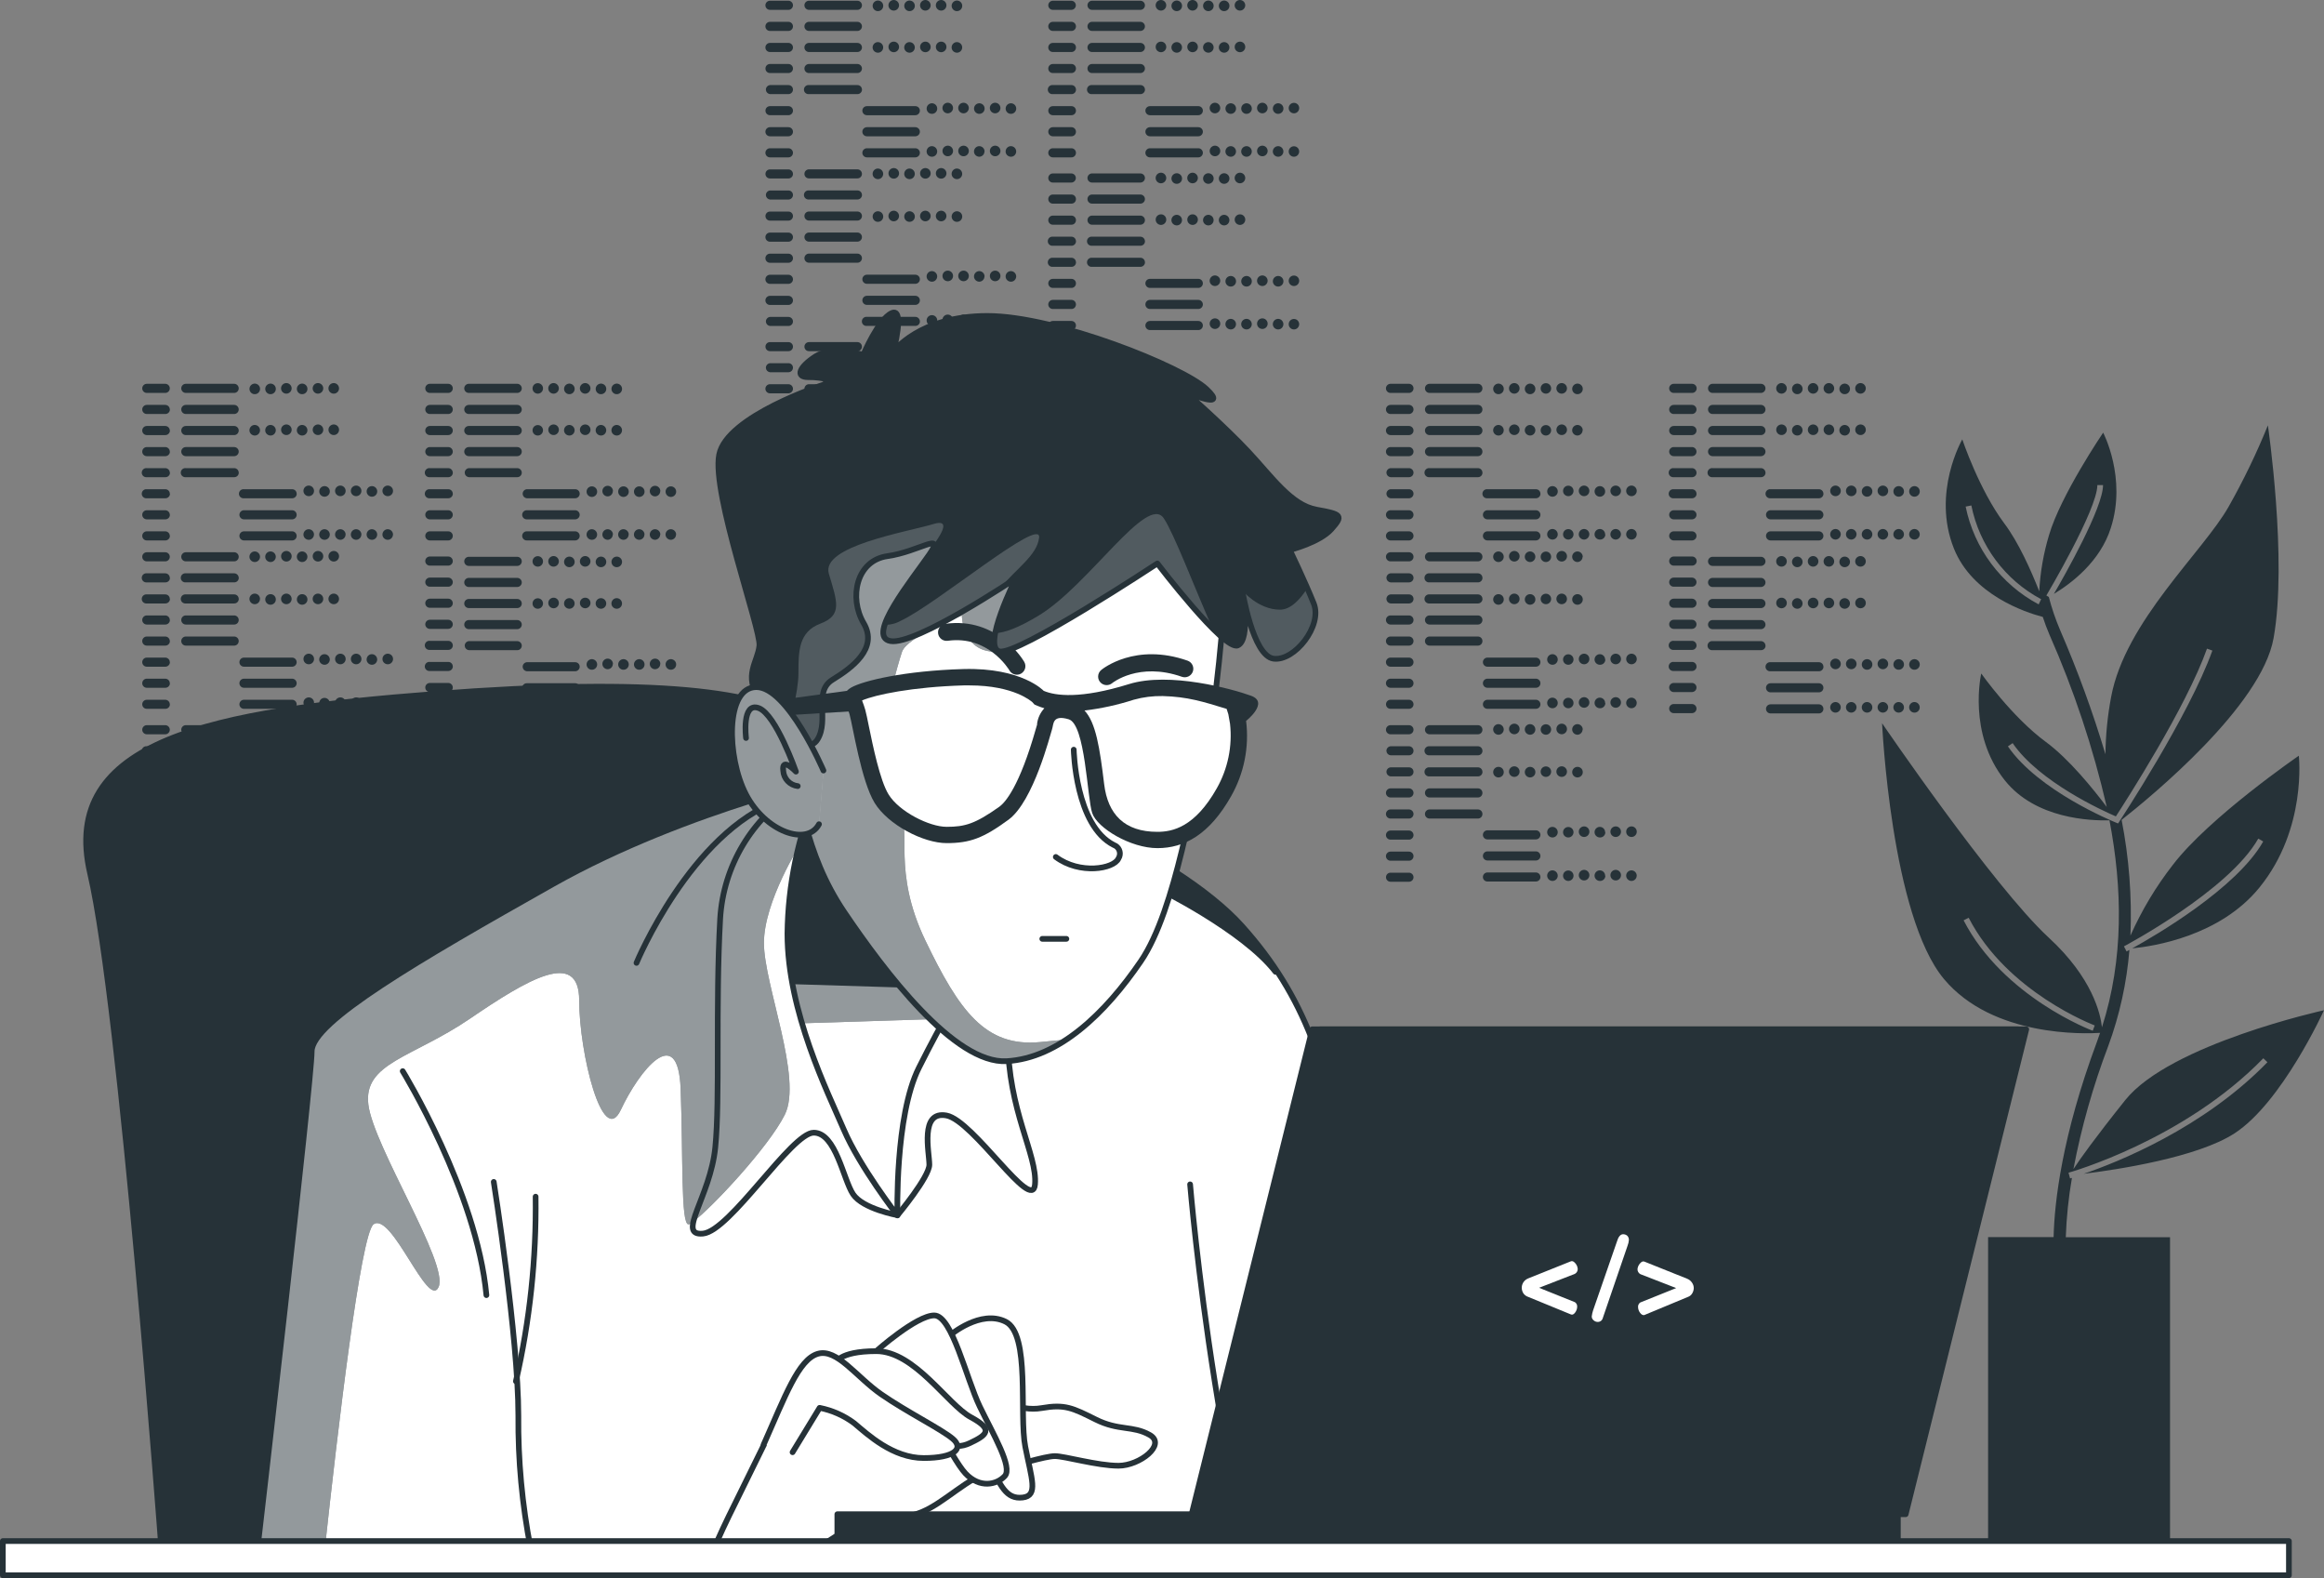 <?xml version="1.0" encoding="UTF-8"?>
<svg id="Layer_1" data-name="Layer 1" xmlns="http://www.w3.org/2000/svg" xmlns:xlink="http://www.w3.org/1999/xlink" viewBox="0 0 407.99 276.96">
  <rect x="0" y="0" width="407.99" height="276.96" fill="#808080" stroke="none"/>
  <defs>
    <style>
      .cls-1, .cls-2, .cls-3 {
        fill: #fff;
      }

      .cls-4 {
        clip-path: url(#clippath-2);
      }

      .cls-2 {
        isolation: isolate;
        opacity: .5;
      }

      .cls-5 {
        clip-path: url(#clippath-1);
      }

      .cls-6 {
        clip-path: url(#clippath-4);
      }

      .cls-3, .cls-7, .cls-8 {
        stroke: #263238;
        stroke-linecap: round;
        stroke-linejoin: round;
      }

      .cls-9 {
        clip-path: url(#clippath);
      }

      .cls-10, .cls-7 {
        fill: none;
      }

      .cls-11 {
        clip-path: url(#clippath-3);
      }

      .cls-12 {
        opacity: .2;
      }

      .cls-8, .cls-13 {
        fill: #263238;
      }

      .cls-14 {
        clip-path: url(#clippath-5);
      }
    </style>
    <clipPath id="clippath">
      <path class="cls-10" d="m149.32,135.72s-28.51,6.05-52.27,19.44-42.33,24.19-42.33,29.36-9.51,87.26-9.51,87.26h216s-21.17-45.36-24.62-64.8-7.35-32-18.58-44.49-44.07-28.49-68.69-26.77Z"/>
    </clipPath>
    <clipPath id="clippath-1">
      <path class="cls-10" d="m139.83,138.75c-7.85,4.87-12.84,13.24-13.4,22.46-.86,15.55,0,31.54-.86,40.17s-6.91,15.56-2.16,15.12,15.55-17.71,19.44-17.71,5.18,8.21,6.91,10.8,7.8,3.68,7.8,3.68c0,0,5.59-6.7,5.59-8.86s-1.73-9.51,3-8.64,15.11,17.28,15.55,12.09-4.76-13-4.76-25.48-6-27.22-14.68-36.29-13.59-8.01-22.43-7.34Z"/>
    </clipPath>
    <clipPath id="clippath-2">
      <path class="cls-10" d="m143.42,138.86c-3.32,7.92-5.08,16.41-5.18,25,0,13.66,7.06,27.79,9.89,34.38s9.42,15.07,9.42,15.07c0,0-.48-17.42,3.76-25.9s8-14.6,8-14.6c0,0-5.18-5.18-12.72-16.95s-13.17-17-13.17-17Z"/>
    </clipPath>
    <clipPath id="clippath-3">
      <path class="cls-10" d="m214.92,105.68s-1.31,19.35-3.4,26.15-5,27.73-11.25,36.88-14.38,17-23.54,17.53-21.44-15.7-28.51-26.16-7.84-20.92-10.2-31.12-2.87-22,.79-31.13,22-20.4,37.4-19.09,34.78,9.42,38.71,15.43c2.29,3.5,2.29,8.01,0,11.51Z"/>
    </clipPath>
    <clipPath id="clippath-4">
      <path class="cls-10" d="m144.56,67.52s-17,5.5-18.31,12.3,7.33,30.6,7.07,33.47-2.88,5.24,0,9.42,8.1,10.46,10.2,7.06-.79-8.37,2.61-10.46,8.11-5.49,5.49-9.94-1.3-11,4.19-11.77,10.2-4.44,7.32-.26-11.24,14.39-6.8,15.17,22-11,22-11c0,0-6,12-2.88,12.81s27.73-15.43,27.73-15.43c0,0,11.77,15.43,14.12,14.38s.79-9.67.79-9.67c0,0,1.83,11.51,5.49,12s8.63-5.76,7.06-9.68-4.21-9.4-4.21-9.4c0,0,5.23-1.31,7.32-3.67s1.83-2.61-2.62-3.4-7.84-5.75-12-10.2-11-10.46-11-10.46c0,0,7.84,3.4,3.66-.52s-26.42-12.82-38.45-12.82-16.51,6.29-16.51,6.29c0,0,2.09-7.85-.27-6.8s-5,7.32-5,7.32c0,0-5.49-1.57-8.36.27s-3.67,3.66-1.31,3.66c1.32-.02,2.65.16,3.92.52l-1.25.81Z"/>
    </clipPath>
    <clipPath id="clippath-5">
      <path class="cls-10" d="m144.56,135.23s-6.27-14.64-11.77-14.64-5.23,12.29-1.83,18.83,10.73,9.15,12.82,5.23"/>
    </clipPath>
  </defs>
  <g id="freepik--Codes--inject-37">
    <path class="cls-13" d="m247.35,68.96h-3.24c-.44,0-.8-.36-.8-.8s.36-.8.8-.8h3.24c.44,0,.8.36.8.8s-.36.8-.8.8Zm.8,2.9c0-.44-.36-.8-.8-.8h-3.24c-.44,0-.8.36-.8.8s.36.8.8.8h3.24c.44,0,.8-.36.8-.8h0s0,0,0,0Zm0,3.7c0-.44-.36-.8-.8-.8h-3.24c-.44,0-.8.36-.8.8s.36.8.8.8h3.24c.44,0,.8-.36.8-.8,0-.01,0-.03,0-.04v.04Zm0,3.7c0-.44-.36-.8-.8-.8h-3.24c-.44,0-.8.36-.8.8s.36.8.8.8h3.24c.44,0,.8-.36.8-.8h0Zm0,3.7c0-.44-.36-.8-.8-.8h-3.24c-.44.05-.76.45-.71.88.04.37.33.66.71.71h3.24c.44,0,.79-.34.8-.78,0,0,0,0,0-.01h0Zm0,3.69c0-.44-.35-.79-.79-.79,0,0,0,0-.01,0h-3.24c-.44.05-.76.45-.71.88.04.37.33.66.71.71h3.24c.44,0,.8-.36.8-.8h0Zm0,3.7c0-.44-.36-.8-.8-.8h-3.24c-.44,0-.8.36-.8.8s.36.8.8.8h3.24c.44,0,.8-.36.8-.8h0Zm0,3.7c0-.44-.36-.8-.8-.8h-3.24c-.44,0-.8.36-.8.8s.36.8.8.8h3.24c.44,0,.8-.36.8-.8h0Zm12.1-25.89c0-.44-.34-.79-.78-.8,0,0,0,0-.01,0h-8.5c-.44,0-.8.36-.8.8s.36.8.8.8h8.5c.44,0,.79-.35.79-.79,0,0,0,0,0-.01h0Zm0,3.7c0-.44-.34-.79-.78-.8,0,0,0,0-.01,0h-8.5c-.44,0-.8.36-.8.8s.36.8.8.8h8.5c.44,0,.79-.35.79-.79,0,0,0,0,0-.01h0Zm0,3.7c0-.44-.34-.79-.78-.8,0,0,0,0-.01,0h-8.5c-.44,0-.8.36-.8.8s.36.8.8.8h8.5c.44,0,.79-.35.79-.79,0-.02,0-.03,0-.05v.04Zm0,3.7c0-.44-.34-.79-.78-.8,0,0,0,0-.01,0h-8.5c-.44,0-.8.36-.8.8s.36.8.8.8h8.5c.44,0,.79-.35.79-.79,0,0,0,0,0-.01h0Zm0,3.7c0-.44-.34-.79-.78-.8,0,0,0,0-.01,0h-8.5c-.44-.05-.83.27-.88.71-.05.44.27.83.71.88.06,0,.12,0,.18,0h8.5c.44,0,.79-.35.79-.79h0Zm10.18,3.69c0-.44-.35-.79-.79-.79,0,0,0,0-.01,0h-8.5c-.44-.05-.83.27-.88.71-.05.44.27.83.71.88.06,0,.12,0,.18,0h8.5c.44,0,.8-.36.8-.8h0Zm0,3.7c0-.44-.36-.8-.8-.8h-8.5c-.44,0-.8.36-.8.8s.36.8.8.8h8.5c.44,0,.8-.36.8-.8h0Zm0,3.7c0-.44-.36-.8-.8-.8h-8.5c-.44,0-.8.36-.8.8s.36.8.8.8h8.5c.44,0,.8-.36.8-.8h0Zm-6.44-25.89c-.05-.51-.51-.88-1.02-.83-.44.05-.78.39-.83.83-.05.51.32.97.83,1.02.51.05.97-.32,1.02-.83,0-.06,0-.13,0-.19Zm2.78,0c0-.51-.42-.93-.93-.93s-.93.42-.93.93c0,.51.42.93.93.93h0c.51,0,.93-.42.93-.93h0Zm2.77,0c-.05-.51-.51-.88-1.02-.83-.44.05-.78.39-.83.83-.05.51.32.97.83,1.02.51.05.97-.32,1.02-.83,0-.06,0-.13,0-.19Zm2.77,0c0-.51-.42-.92-.93-.91-.51,0-.92.42-.91.93,0,.5.42.91.92.91.51,0,.92-.41.92-.92,0,0,0,0,0-.01h0Zm2.78,0c0-.51-.42-.93-.93-.93s-.93.42-.93.93c0,.51.42.93.93.93h0c.51,0,.93-.42.93-.93h0s0,0,0,0Zm2.77,0c-.05-.51-.51-.88-1.02-.83-.44.05-.78.39-.83.83-.05.51.32.97.83,1.02.51.05.97-.32,1.02-.83,0-.06,0-.13,0-.19Zm-13.87,7.36c0-.51-.41-.93-.92-.94-.51,0-.93.41-.94.92s.41.93.92.94c0,0,.01,0,.02,0,.51,0,.91-.41.92-.92Zm2.78,0c.05-.51-.32-.97-.83-1.02-.51-.05-.97.32-1.02.83,0,.06,0,.13,0,.19.05.51.51.88,1.02.83.44-.05.78-.39.83-.83Zm2.77,0c0-.51-.41-.93-.92-.94-.51,0-.93.41-.94.92s.41.93.92.94c0,0,.01,0,.02,0,.51,0,.91-.41.92-.92Zm2.77,0c0-.51-.41-.92-.92-.92s-.92.41-.92.92.41.92.92.92c.51,0,.91-.41.92-.92h0Zm2.78,0c.05-.51-.32-.97-.83-1.02-.51-.05-.97.32-1.02.83,0,.06,0,.13,0,.19.05.51.51.88,1.02.83.44-.05.78-.39.83-.83Zm2.77,0c0-.51-.41-.93-.92-.94-.51,0-.93.41-.94.92s.41.93.92.94c0,0,.01,0,.02,0,.49-.02.89-.43.89-.92h.03Zm-4.39,10.63c-.05-.51-.51-.88-1.02-.83-.44.05-.78.39-.83.83-.05.51.32.97.83,1.02.51.05.97-.32,1.02-.83,0-.06,0-.13,0-.19Zm2.77,0c0-.51-.42-.92-.93-.91-.51,0-.92.42-.91.93,0,.5.42.91.92.91.5,0,.9-.39.92-.89v-.04Zm2.78,0c0-.51-.42-.93-.93-.93s-.93.42-.93.93c0,.51.42.93.93.93h0c.5,0,.91-.39.93-.89v-.04Zm2.77,0c-.05-.51-.51-.88-1.02-.83-.44.05-.78.39-.83.83-.05.51.32.97.83,1.02.51.05.97-.32,1.02-.83,0-.06,0-.13,0-.19Zm2.78,0c0-.51-.42-.93-.93-.93s-.93.42-.93.93c0,.51.42.93.93.93h0c.5,0,.91-.39.93-.89v-.04Zm2.77,0c0-.51-.42-.93-.93-.93s-.93.42-.93.93c0,.51.42.93.93.93h0c.5,0,.91-.39.93-.89v-.04Zm-13.87,7.63c0-.51-.41-.93-.92-.94-.51,0-.93.41-.94.92s.41.93.92.94c0,0,.01,0,.02,0,.49,0,.9-.39.92-.88v-.04Zm2.77,0c0-.51-.41-.92-.92-.92s-.92.41-.92.92.41.92.92.92c.49,0,.9-.39.92-.88v-.04Zm2.78,0c0-.51-.41-.93-.92-.94-.51,0-.93.41-.94.92s.41.93.92.94c0,0,0,0,0,0,.49,0,.9-.39.93-.88v-.04Zm2.77,0c0-.51-.41-.93-.92-.94-.51,0-.93.41-.94.92s.41.93.92.94c0,0,.01,0,.02,0,.51.02.94-.37.96-.88,0,0,0,0,0,0l-.04-.04Zm2.78,0c0-.51-.41-.93-.92-.94-.51,0-.93.41-.94.92s.41.93.92.94c0,0,0,0,0,0,.49,0,.9-.39.93-.88v-.04Zm2.77,0c0-.51-.41-.93-.92-.94-.51,0-.93.41-.94.92s.41.93.92.94c0,0,0,0,0,0,.5,0,.91-.38.93-.88v-.04Z"/>
    <path class="cls-13" d="m247.35,98.52h-3.24c-.44,0-.8-.36-.8-.8s.36-.8.8-.8h3.24c.44,0,.8.36.8.8s-.36.8-.8.8Zm.8,2.9c0-.44-.36-.8-.8-.8h-3.24c-.44.05-.76.45-.71.88.04.37.33.66.71.71h3.24c.43,0,.78-.33.8-.75v-.04Zm0,3.69c0-.44-.35-.79-.79-.79,0,0,0,0-.01,0h-3.24c-.44.05-.76.45-.71.88.04.37.33.66.71.71h3.24c.43,0,.78-.33.8-.76v-.04Zm0,3.7c0-.44-.36-.8-.8-.8h-3.24c-.44,0-.8.36-.8.8s.36.8.8.8h3.24c.43,0,.78-.33.8-.76v-.04Zm0,3.7c0-.44-.36-.8-.8-.8h-3.24c-.44,0-.8.36-.8.8s.36.8.8.8h3.24c.44,0,.79-.35.8-.79h0Zm0,3.7c0-.44-.36-.8-.8-.8h-3.24c-.44,0-.8.36-.8.8s.36.8.8.8h3.24c.43,0,.78-.33.8-.76v-.04Zm0,3.7c0-.44-.36-.8-.8-.8h-3.24c-.44,0-.8.36-.8.8s.36.8.8.8h3.24c.43,0,.78-.33.8-.76v-.04Zm0,3.7c0-.44-.36-.8-.8-.8h-3.24c-.44,0-.79.35-.79.79,0,0,0,0,0,.01,0,.44.35.79.79.79h3.24c.43,0,.78-.33.8-.75v-.04Zm12.1-25.89c0-.44-.34-.79-.78-.8,0,0,0,0-.01,0h-8.5c-.44,0-.8.36-.8.8s.36.8.8.8h8.5c.42,0,.77-.34.79-.76v-.04Zm0,3.7c0-.44-.34-.79-.78-.8,0,0,0,0-.01,0h-8.5c-.44-.05-.83.27-.88.71-.05.44.27.83.71.88.06,0,.12,0,.18,0h8.5c.42,0,.77-.33.79-.75v-.04Zm0,3.69c0-.44-.35-.79-.79-.79h-8.5c-.44-.05-.83.27-.88.71-.05.44.27.83.71.88.06,0,.12,0,.18,0h8.5c.42,0,.77-.34.79-.76v-.04Zm0,3.7c0-.44-.34-.79-.78-.8,0,0,0,0-.01,0h-8.5c-.44,0-.8.36-.8.8s.36.8.8.8h8.5c.42,0,.77-.34.79-.76v-.04Zm0,3.7c0-.44-.34-.79-.78-.8,0,0,0,0-.01,0h-8.5c-.44,0-.8.36-.8.8s.36.8.8.8h8.5c.44,0,.79-.35.79-.79h0s0-.01,0-.01Zm10.18,3.7c0-.44-.36-.8-.8-.8h-8.5c-.44,0-.8.36-.8.8s.36.8.8.8h8.5c.43,0,.78-.33.8-.76v-.04Zm0,3.7c0-.44-.36-.8-.8-.8h-8.5c-.44,0-.8.36-.8.8s.36.8.8.8h8.5c.43,0,.78-.33.8-.76v-.04Zm0,3.7c0-.44-.36-.8-.8-.8h-8.5c-.44,0-.8.36-.8.8,0,.44.35.79.79.79,0,0,0,0,.01,0h8.5c.43,0,.78-.33.8-.75v-.04Zm-6.44-25.89c0-.51-.41-.93-.92-.94-.51,0-.93.41-.94.92s.41.93.92.94c0,0,.01,0,.02,0,.49,0,.89-.39.92-.88v-.04Zm2.78,0c.05-.51-.32-.97-.83-1.02-.51-.05-.97.32-1.02.83,0,.06,0,.13,0,.19.05.51.51.88,1.02.83.44-.05.78-.39.83-.83Zm2.77,0c0-.51-.41-.93-.92-.94-.51,0-.93.41-.94.92s.41.93.92.94c0,0,.01,0,.02,0,.49,0,.89-.39.92-.88v-.04Zm2.77,0c0-.51-.41-.92-.92-.92s-.92.41-.92.92.41.92.92.92c.49,0,.89-.39.92-.88v-.04Zm2.78,0c.05-.51-.32-.97-.83-1.02-.51-.05-.97.32-1.02.83,0,.06,0,.13,0,.19.05.51.51.88,1.02.83.44-.05.78-.39.83-.83Zm2.77,0c0-.51-.41-.93-.92-.94-.51,0-.93.41-.94.92s.41.93.92.94c0,0,.01,0,.02,0,.48-.02.86-.4.89-.88l.03-.04Zm-13.87,7.39c-.05-.51-.51-.88-1.02-.83-.44.05-.78.39-.83.83-.05.51.32.97.83,1.02.51.05.97-.32,1.02-.83,0-.06,0-.13,0-.19Zm2.78,0c0-.51-.42-.93-.93-.93s-.93.42-.93.93c0,.51.42.93.93.93h0c.5,0,.91-.39.93-.89v-.04Zm2.77,0c-.05-.51-.51-.88-1.02-.83-.44.05-.78.39-.83.83-.05.51.32.97.83,1.02.51.05.97-.32,1.02-.83,0-.06,0-.13,0-.19Zm2.77,0c0-.51-.42-.92-.93-.91-.51,0-.92.42-.91.93,0,.5.42.91.92.91.5,0,.9-.39.92-.89v-.04Zm2.78,0c0-.51-.42-.93-.93-.93s-.93.42-.93.93c0,.51.42.93.93.93h0c.5,0,.91-.39.93-.89v-.04Zm2.77,0c-.05-.51-.51-.88-1.02-.83-.44.05-.78.39-.83.83-.05.51.32.97.83,1.02.51.05.97-.32,1.02-.83,0-.06,0-.13,0-.19Zm-4.39,10.64c0-.51-.41-.93-.92-.94-.51,0-.93.41-.94.92s.41.93.92.94c0,0,.01,0,.02,0,.49,0,.89-.39.92-.88v-.04Zm2.77,0c0-.51-.41-.92-.92-.92s-.92.41-.92.92.41.92.92.92c.49,0,.89-.39.92-.88v-.04Zm2.78,0c.05-.51-.32-.97-.83-1.02-.51-.05-.97.32-1.02.83,0,.06,0,.13,0,.19.05.51.51.88,1.02.83.44-.05.78-.39.83-.83Zm2.77,0c0-.51-.41-.93-.92-.94-.51,0-.93.41-.94.92s.41.93.92.94c0,0,.01,0,.02,0,.51.02.93-.37.96-.88l-.04-.04Zm2.78,0c.05-.51-.32-.97-.83-1.02-.51-.05-.97.32-1.02.83,0,.06,0,.13,0,.19.05.51.51.88,1.02.83.44-.05.78-.39.83-.83Zm2.77,0c.05-.51-.32-.97-.83-1.02-.51-.05-.97.32-1.02.83,0,.06,0,.13,0,.19.05.51.51.88,1.02.83.44-.05.78-.39.83-.83Zm-13.87,7.63c0-.51-.41-.93-.92-.94s-.93.41-.94.92c0,.51.41.93.92.94,0,0,.01,0,.02,0,.49,0,.9-.39.92-.88v-.04Zm2.77,0c0-.51-.41-.92-.92-.92s-.92.41-.92.92.41.92.92.92c.49,0,.9-.39.92-.88v-.04Zm2.78,0c.05-.51-.32-.97-.83-1.02-.51-.05-.97.32-1.02.83,0,.06,0,.13,0,.19.05.51.51.88,1.02.83.44-.05.78-.39.83-.83Zm2.77,0c0-.51-.41-.93-.92-.94s-.93.41-.94.92c0,.51.41.93.92.94,0,0,.01,0,.02,0,.51.02.94-.37.96-.88h0s-.04-.04-.04-.04Zm2.78,0c.05-.51-.32-.97-.83-1.02-.51-.05-.97.32-1.02.83,0,.06,0,.13,0,.19.05.51.51.88,1.02.83.44-.05.78-.39.83-.83Zm2.77,0c0-.51-.41-.93-.92-.94-.51,0-.93.41-.94.92,0,.51.41.93.92.94,0,0,0,0,0,0,.5,0,.91-.38.93-.88v-.04Z"/>
    <path class="cls-13" d="m247.35,128.87h-3.24c-.44,0-.8-.36-.8-.8s.36-.8.8-.8h3.24c.44,0,.8.36.8.8s-.36.8-.8.8Zm.8,2.9c0-.44-.36-.8-.8-.8h-3.24c-.44.05-.76.45-.71.88.04.37.33.66.71.71h3.24c.44,0,.79-.34.8-.78,0,0,0,0,0-.01h0Zm0,3.69c0-.44-.35-.79-.79-.79,0,0,0,0-.01,0h-3.24c-.44.05-.76.45-.71.88.04.37.33.66.71.71h3.24c.44,0,.8-.36.8-.8h0Zm0,3.7c0-.44-.36-.8-.8-.8h-3.24c-.44,0-.8.36-.8.8s.36.8.8.8h3.24c.44,0,.8-.36.8-.8h0s0,0,0,0Zm0,3.7c0-.44-.36-.8-.8-.8h-3.24c-.44,0-.8.36-.8.8s.36.8.8.8h3.24c.44,0,.8-.36.8-.8h0s0,0,0,0Zm0,3.7c0-.44-.36-.8-.8-.8h-3.24c-.44,0-.8.36-.8.8s.36.8.8.8h3.24c.44,0,.8-.36.8-.8,0-.01,0-.03,0-.04v.04Zm0,3.7c0-.44-.36-.8-.8-.8h-3.24c-.44,0-.8.36-.8.8s.36.8.8.8h3.24c.44,0,.8-.36.8-.8h0s0,0,0,0Zm0,3.7c0-.44-.36-.8-.8-.8h-3.24c-.44,0-.79.35-.79.79,0,0,0,0,0,.01,0,.44.35.79.79.79h3.24c.44,0,.79-.34.8-.78,0,0,0,0,0-.01h0Zm12.1-25.89c0-.44-.34-.79-.78-.8,0,0,0,0-.01,0h-8.5c-.44,0-.8.36-.8.8s.36.8.8.8h8.5c.44,0,.79-.35.79-.79,0,0,0,0,0-.01h0Zm0,3.7c0-.44-.34-.79-.78-.8,0,0,0,0-.01,0h-8.5c-.44-.05-.83.27-.88.71-.05.44.27.83.71.88.06,0,.12,0,.18,0h8.5c.44,0,.79-.35.79-.79h0s0,0,0,0Zm0,3.69c0-.44-.35-.79-.79-.79h-8.5c-.44-.05-.83.27-.88.71-.05.44.27.83.71.88.06,0,.12,0,.18,0h8.5c.44,0,.79-.35.79-.79,0,0,0,0,0-.01h0Zm0,3.7c0-.44-.34-.79-.78-.8,0,0,0,0-.01,0h-8.5c-.44,0-.8.36-.8.8s.36.8.8.8h8.5c.44,0,.79-.35.79-.79,0,0,0,0,0-.01h0Zm0,3.7c0-.44-.34-.79-.78-.8,0,0,0,0-.01,0h-8.5c-.44,0-.8.36-.8.8s.36.8.8.8h8.5c.44,0,.79-.35.79-.79,0,0,0,0,0-.01h0Zm10.18,3.66c0-.44-.36-.8-.8-.8h-8.5c-.44,0-.8.36-.8.8s.36.8.8.8h8.5c.44,0,.8-.36.8-.8h0Zm0,3.7c0-.44-.36-.8-.8-.8h-8.5c-.44,0-.8.36-.8.8s.36.8.8.8h8.5c.43,0,.78-.33.8-.76v-.04Zm0,3.7c0-.44-.36-.8-.8-.8h-8.5c-.44,0-.8.36-.8.8,0,.44.35.79.79.79,0,0,0,0,.01,0h8.5c.43,0,.78-.33.8-.75v-.04Zm-6.44-25.89c0-.51-.41-.93-.92-.94s-.93.41-.94.92c0,.51.41.93.92.94,0,0,.01,0,.02,0,.49,0,.89-.39.92-.88v-.04Zm2.78,0c.05-.51-.32-.97-.83-1.02-.51-.05-.97.32-1.02.83,0,.06,0,.13,0,.19.05.51.51.88,1.02.83.44-.05.78-.39.83-.83Zm2.77,0c0-.51-.41-.93-.92-.94s-.93.41-.94.92c0,.51.41.93.92.94,0,0,.01,0,.02,0,.49,0,.89-.39.92-.88v-.04Zm2.77,0c0-.51-.41-.92-.92-.92s-.92.41-.92.92.41.92.92.92c.49,0,.89-.39.92-.88v-.04Zm2.78,0c.05-.51-.32-.97-.83-1.02-.51-.05-.97.32-1.02.83,0,.06,0,.13,0,.19.05.51.51.88,1.02.83.44-.05.78-.39.83-.83Zm2.77,0c0-.51-.41-.93-.92-.94s-.93.41-.94.92c0,.51.41.93.92.94,0,0,.01,0,.02,0,.48-.02.86-.4.89-.88l.03-.04Zm-13.87,7.39c-.05-.51-.51-.88-1.02-.83-.44.05-.78.39-.83.83-.05.51.32.97.83,1.02.51.05.97-.32,1.02-.83,0-.06,0-.13,0-.19Zm2.78,0c0-.51-.42-.93-.93-.93-.51,0-.93.42-.93.93,0,.51.42.93.93.93h0c.5,0,.91-.39.93-.89v-.04Zm2.77,0c-.05-.51-.51-.88-1.02-.83-.44.05-.78.39-.83.83-.05.51.32.97.83,1.02.51.05.97-.32,1.02-.83,0-.06,0-.13,0-.19Zm2.77,0c0-.51-.42-.92-.93-.91-.51,0-.92.42-.91.93,0,.5.42.91.92.91.5,0,.9-.39.92-.89v-.04Zm2.78,0c0-.51-.42-.93-.93-.93-.51,0-.93.42-.93.93,0,.51.42.93.93.93h0c.5,0,.91-.39.93-.89v-.04Zm2.77,0c-.05-.51-.51-.88-1.02-.83-.44.05-.78.39-.83.83-.05.51.32.97.83,1.02.51.05.97-.32,1.02-.83,0-.06,0-.13,0-.19Zm-4.39,10.64c0-.51-.41-.93-.92-.94s-.93.41-.94.92c0,.51.41.93.92.94,0,0,.01,0,.02,0,.49,0,.89-.39.92-.88v-.04Zm2.77,0c0-.51-.41-.92-.92-.92s-.92.41-.92.92.41.92.92.92c.49,0,.89-.39.92-.88v-.04Zm2.78,0c.05-.51-.32-.97-.83-1.02-.51-.05-.97.32-1.02.83,0,.06,0,.13,0,.19.05.51.51.88,1.02.83.44-.05.78-.39.83-.83Zm2.77,0c0-.51-.41-.93-.92-.94s-.93.41-.94.92c0,.51.41.93.92.94,0,0,.01,0,.02,0,.51.02.93-.37.96-.88l-.04-.04Zm2.78,0c.05-.51-.32-.97-.83-1.02-.51-.05-.97.32-1.02.83,0,.06,0,.13,0,.19.05.51.51.88,1.02.83.44-.05.78-.39.83-.83Zm2.77,0c.05-.51-.32-.97-.83-1.02-.51-.05-.97.32-1.02.83,0,.06,0,.13,0,.19.05.51.51.88,1.02.83.44-.05.78-.39.83-.83Zm-13.87,7.63c0-.51-.41-.93-.92-.94s-.93.41-.94.92c0,.51.41.93.92.94,0,0,.01,0,.02,0,.49,0,.9-.39.92-.88v-.04Zm2.77,0c0-.51-.41-.92-.92-.92s-.92.41-.92.92.41.92.92.92c.49,0,.9-.39.92-.88v-.04Zm2.78,0c.05-.51-.32-.97-.83-1.02-.51-.05-.97.32-1.02.83,0,.06,0,.13,0,.19.05.51.51.88,1.02.83.44-.05.78-.39.83-.83Zm2.77,0c0-.51-.41-.93-.92-.94s-.93.41-.94.92c0,.51.41.93.92.94,0,0,.01,0,.02,0,.51.02.94-.37.96-.88,0,0,0,0,0,0l-.04-.04Zm2.78,0c.05-.51-.32-.97-.83-1.02-.51-.05-.97.32-1.02.83,0,.06,0,.13,0,.19.05.51.51.88,1.02.83.44-.05.78-.39.83-.83Zm2.77,0c0-.51-.41-.93-.92-.94-.51,0-.93.41-.94.92,0,.51.41.93.92.94,0,0,0,0,0,0,.5,0,.91-.38.93-.88v-.04Z"/>
    <path class="cls-13" d="m297.03,68.96h-3.2c-.44,0-.8-.36-.8-.8s.36-.8.8-.8h3.23c.44,0,.8.36.8.8s-.36.8-.8.8h-.03Zm.8,2.9c0-.44-.36-.8-.8-.8h-3.2c-.44,0-.8.36-.8.8s.36.8.8.8h3.23c.43-.02.77-.37.77-.8Zm0,3.7c0-.44-.36-.8-.8-.8h-3.2c-.44,0-.8.36-.8.8s.36.8.8.8h3.23c.44-.02.79-.39.77-.83,0,0,0,0,0-.01v.04Zm0,3.7c0-.44-.36-.8-.8-.8h-3.2c-.44,0-.8.36-.8.8s.36.8.8.8h3.23c.43-.02.77-.37.77-.8h0Zm0,3.7c0-.44-.34-.79-.78-.8,0,0-.01,0-.02,0h-3.2c-.44-.05-.83.27-.88.71-.05.44.27.83.71.88.06,0,.12,0,.18,0h3.23c.43-.01.77-.36.77-.79h0Zm0,3.69c0-.44-.35-.79-.79-.79,0,0,0,0-.01,0h-3.2c-.44-.05-.83.27-.88.71-.05.44.27.83.71.88.06,0,.12,0,.18,0h3.23c.43-.01.78-.37.77-.8h0Zm0,3.7c0-.44-.36-.8-.8-.8h-3.2c-.44,0-.8.36-.8.8s.36.8.8.8h3.23c.43-.02.77-.37.77-.8h0Zm0,3.7c0-.44-.36-.8-.8-.8h-3.2c-.44,0-.8.36-.8.8s.36.8.8.8h3.23c.43-.02.77-.37.77-.8h0Zm12.11-25.89c0-.44-.36-.8-.8-.8h-8.49c-.44,0-.8.36-.8.8s.36.8.8.8h8.49c.44,0,.8-.36.8-.8h0Zm0,3.7c0-.44-.36-.8-.8-.8h-8.49c-.44,0-.8.36-.8.8s.36.8.8.8h8.49c.44,0,.8-.36.8-.8h0Zm0,3.7c0-.44-.36-.8-.8-.8h-8.49c-.44,0-.8.36-.8.8s.36.8.8.8h8.49c.44,0,.8-.36.8-.8,0-.01,0-.03,0-.04v.04Zm0,3.7c0-.44-.36-.8-.8-.8h-8.49c-.44,0-.8.36-.8.8s.36.8.8.8h8.49c.44,0,.8-.36.8-.8h0Zm0,3.7c0-.44-.36-.8-.8-.8h-8.49c-.44-.05-.83.27-.88.71-.05.44.27.83.71.88.06,0,.12,0,.18,0h8.49c.44,0,.79-.34.8-.78,0,0,0,0,0-.01h0Zm10.17,3.69c0-.44-.35-.79-.79-.79,0,0,0,0-.01,0h-8.48c-.44-.05-.83.27-.88.71-.05.44.27.83.71.88.06,0,.12,0,.18,0h8.49c.44,0,.79-.36.79-.8h0Zm0,3.7c0-.44-.36-.8-.8-.8h-8.48c-.44,0-.8.36-.8.8s.36.8.8.8h8.49c.44,0,.79-.36.79-.8h0Zm0,3.7c0-.44-.36-.8-.8-.8h-8.48c-.44,0-.8.36-.8.8s.36.8.8.8h8.49c.44,0,.79-.36.79-.8h0Zm-6.43-25.89c0-.51-.42-.93-.93-.93s-.93.42-.93.93c0,.51.42.93.93.93h0c.51,0,.93-.42.93-.93h0Zm2.77,0c-.05-.51-.51-.88-1.02-.83-.44.05-.78.39-.83.83-.05.51.32.97.83,1.02.51.05.97-.32,1.02-.83,0-.06,0-.13,0-.19Zm2.78,0c0-.51-.42-.93-.93-.93s-.93.42-.93.93c0,.51.42.93.93.93h0c.51,0,.93-.42.93-.93h0Zm2.77,0c0-.51-.42-.93-.93-.93s-.93.42-.93.93c0,.51.42.93.93.93h0c.51,0,.92-.4.93-.91,0,0,0-.01,0-.02h0Zm2.77,0c-.05-.51-.51-.88-1.02-.83-.44.05-.78.39-.83.83-.05.51.32.97.83,1.02.51.05.97-.32,1.02-.83,0-.06,0-.13,0-.19Zm2.78,0c0-.51-.42-.93-.93-.93s-.93.42-.93.93c0,.51.42.93.93.93h0c.51,0,.93-.42.93-.93h0Zm-13.87,7.36c.05-.51-.32-.97-.83-1.02-.51-.05-.97.32-1.02.83,0,.06,0,.13,0,.19.05.51.51.88,1.02.83.44-.05.78-.39.83-.83Zm2.77,0c0-.51-.41-.93-.92-.94-.51,0-.93.41-.94.92s.41.93.92.94c0,0,.01,0,.02,0,.51,0,.91-.41.92-.92Zm2.78,0c.05-.51-.32-.97-.83-1.02-.51-.05-.97.32-1.02.83,0,.06,0,.13,0,.19.05.51.51.88,1.02.83.44-.05.78-.39.83-.83Zm2.77,0c.05-.51-.32-.97-.83-1.02-.51-.05-.97.32-1.02.83,0,.06,0,.13,0,.19.05.51.51.88,1.02.83.44-.05.78-.39.83-.83Zm2.77,0c0-.51-.41-.93-.92-.94-.51,0-.93.41-.94.92s.41.93.92.94c0,0,.01,0,.02,0,.51,0,.91-.41.92-.92h0Zm2.78,0c.05-.51-.32-.97-.83-1.02-.51-.05-.97.32-1.02.83,0,.06,0,.13,0,.19.05.51.51.88,1.02.83.44-.05.78-.39.83-.83Zm-4.39,10.63c0-.51-.42-.93-.93-.93s-.93.42-.93.93c0,.51.42.93.93.93h0c.5,0,.91-.39.93-.89v-.04Zm2.77,0c0-.51-.42-.93-.93-.93s-.93.42-.93.93c0,.51.42.93.93.93h0c.5,0,.91-.39.93-.89v-.04Zm2.77,0c-.05-.51-.51-.88-1.02-.83-.44.05-.78.39-.83.83-.05.51.32.97.83,1.02.51.05.97-.32,1.02-.83,0-.06,0-.13,0-.19Zm2.78,0c0-.51-.42-.93-.93-.93s-.93.42-.93.93c0,.51.42.93.93.93h0c.5,0,.91-.39.93-.89v-.04Zm2.77,0c-.05-.51-.51-.88-1.02-.83-.44.05-.78.39-.83.83-.05.51.32.97.83,1.02.51.05.97-.32,1.02-.83,0-.06,0-.13,0-.19Zm2.77,0c-.05-.51-.51-.88-1.02-.83-.44.05-.78.39-.83.83-.05.51.32.97.83,1.02.51.05.97-.32,1.02-.83,0-.06,0-.13,0-.19Zm-13.86,7.63c0-.51-.41-.93-.92-.94-.51,0-.93.41-.94.92s.41.93.92.94c0,0,0,0,0,0,.49,0,.9-.39.93-.88v-.04Zm2.77,0c0-.51-.41-.93-.92-.94-.51,0-.93.41-.94.92s.41.93.92.94c0,0,0,0,0,0,.49,0,.9-.39.93-.88v-.04Zm2.77,0c0-.51-.41-.93-.92-.94-.51,0-.93.41-.94.92s.41.93.92.94c0,0,.01,0,.02,0,.49,0,.9-.39.92-.88v-.04Zm2.78,0c0-.51-.41-.93-.92-.94-.51,0-.93.41-.94.92s.41.93.92.94c0,0,0,0,0,0,.49,0,.9-.39.93-.88v-.04Zm2.77,0c0-.51-.41-.93-.92-.94-.51,0-.93.41-.94.92s.41.93.92.94c0,0,.01,0,.02,0,.49,0,.9-.39.92-.88v-.04Zm2.77,0c0-.51-.41-.93-.92-.94-.51,0-.93.41-.94.92s.41.93.92.94c0,0,.01,0,.02,0,.49,0,.9-.39.92-.88v-.04Z"/>
    <path class="cls-13" d="m297.03,99.27h-3.2c-.44,0-.8-.36-.8-.8s.36-.8.8-.8h3.23c.44,0,.8.36.8.8s-.36.8-.8.8h-.03Zm.8,2.9c0-.44-.36-.8-.8-.8h-3.2c-.44,0-.8.36-.8.8s.36.8.8.8h3.23c.43-.02.77-.37.77-.8Zm0,3.7c0-.44-.36-.8-.8-.8h-3.2c-.44,0-.8.36-.8.8s.36.8.8.8h3.23c.43-.02.77-.37.77-.8h0Zm0,3.7c0-.44-.36-.8-.8-.8h-3.2c-.44,0-.8.36-.8.8s.36.8.8.8h3.23c.43-.02.77-.37.77-.8h0Zm0,3.7c0-.44-.34-.79-.78-.8,0,0-.01,0-.02,0h-3.2c-.44-.05-.83.27-.88.71-.05.44.27.83.71.88.06,0,.12,0,.18,0h3.23c.43-.01.77-.36.77-.79h0Zm0,3.69c0-.44-.35-.79-.79-.79,0,0,0,0-.01,0h-3.2c-.44-.05-.83.27-.88.71-.05.44.27.83.71.88.06,0,.12,0,.18,0h3.23c.43-.01.78-.37.77-.8h0Zm0,3.7c0-.44-.36-.8-.8-.8h-3.2c-.44,0-.8.36-.8.8s.36.8.8.8h3.23c.43-.02.77-.37.77-.8h0Zm0,3.7c0-.44-.36-.8-.8-.8h-3.2c-.44,0-.8.36-.8.8s.36.8.8.8h3.23c.43-.02.77-.37.77-.8Zm12.11-25.84c0-.44-.36-.8-.8-.8h-8.49c-.44,0-.8.36-.8.8s.36.8.8.8h8.49c.44,0,.8-.36.8-.8Zm0,3.7c0-.44-.36-.8-.8-.8h-8.49c-.44,0-.8.36-.8.8s.36.8.8.8h8.49c.44,0,.8-.36.8-.8,0-.02,0-.03,0-.05v.05Zm0,3.7c0-.44-.36-.8-.8-.8h-8.49c-.44,0-.8.36-.8.8s.36.8.8.8h8.49c.44,0,.8-.36.8-.8,0-.02,0-.03,0-.05v.05Zm0,3.7c0-.44-.36-.8-.8-.8h-8.49c-.44,0-.8.36-.8.8s.36.8.8.8h8.49c.44,0,.8-.36.8-.8,0-.02,0-.03,0-.05v.05Zm0,3.7c0-.44-.36-.8-.8-.8h-8.49c-.44-.05-.83.27-.88.71-.05.44.27.83.71.88.06,0,.12,0,.18,0h8.49c.44,0,.8-.34.8-.78,0-.02,0-.04,0-.06v.05Zm10.17,3.69c0-.44-.35-.79-.79-.79,0,0,0,0-.01,0h-8.48c-.44-.05-.83.27-.88.71-.05.44.27.83.71.88.06,0,.12,0,.18,0h8.49c.44,0,.8-.37.79-.81,0-.01,0-.03,0-.04v.05Zm0,3.7c0-.44-.36-.8-.8-.8h-8.48c-.44,0-.8.36-.8.8s.36.8.8.8h8.49c.44,0,.8-.37.79-.81,0-.01,0-.03,0-.04v.05Zm0,3.7c0-.44-.36-.8-.8-.8h-8.48c-.44,0-.8.36-.8.8s.36.8.8.8h8.49c.44,0,.8-.37.79-.81,0-.01,0-.03,0-.04v.05Zm-6.43-25.89c0-.51-.42-.93-.93-.93s-.93.42-.93.93c0,.51.42.93.93.93h0c.51,0,.93-.42.93-.93Zm2.77,0c-.05-.51-.51-.88-1.02-.83-.44.05-.78.39-.83.83-.05.51.32.97.83,1.02.51.05.97-.32,1.02-.83,0-.06,0-.13,0-.19Zm2.78,0c0-.51-.42-.93-.93-.93s-.93.42-.93.93c0,.51.42.93.93.93h0c.51,0,.93-.42.93-.93Zm2.77,0c0-.51-.42-.93-.93-.93s-.93.42-.93.93c0,.51.42.93.93.93h0c.51,0,.92-.4.93-.91,0,0,0-.01,0-.02h0Zm2.77,0c-.05-.51-.51-.88-1.02-.83-.44.05-.78.39-.83.83-.05.51.32.97.83,1.02.51.05.97-.32,1.02-.83,0-.06,0-.13,0-.19Zm2.78,0c0-.51-.42-.93-.93-.93s-.93.42-.93.93c0,.51.42.93.93.93h0c.51,0,.93-.42.93-.93h0s0,0,0,0Zm-13.87,7.4c.05-.51-.32-.97-.83-1.02-.51-.05-.97.32-1.02.83,0,.06,0,.13,0,.19.05.51.51.88,1.02.83.44-.05.78-.39.83-.83Zm2.77,0c0-.51-.41-.93-.92-.94-.51,0-.93.41-.94.92s.41.93.92.94c0,0,.01,0,.02,0,.51,0,.93-.43.92-.94,0-.01,0-.02,0-.03v.05Zm2.78,0c.05-.51-.32-.97-.83-1.02-.51-.05-.97.32-1.02.83,0,.06,0,.13,0,.19.05.51.51.88,1.02.83.44-.05.78-.39.83-.83Zm2.77,0c.05-.51-.32-.97-.83-1.02-.51-.05-.97.32-1.02.83,0,.06,0,.13,0,.19.05.51.51.88,1.02.83.44-.05.78-.39.83-.83Zm2.77,0c0-.51-.41-.93-.92-.94-.51,0-.93.41-.94.92s.41.93.92.94c0,0,.01,0,.02,0,.51,0,.93-.43.92-.94,0-.01,0-.02,0-.03v.05Zm2.78,0c.05-.51-.32-.97-.83-1.02-.51-.05-.97.32-1.02.83,0,.06,0,.13,0,.19.05.51.51.88,1.02.83.44-.05.78-.39.83-.83Zm-4.39,10.6c0-.51-.42-.93-.93-.93s-.93.42-.93.93c0,.51.42.93.93.93h0c.51,0,.93-.42.93-.93Zm2.77,0c0-.51-.42-.93-.93-.93s-.93.42-.93.93c0,.51.42.93.93.93h0c.51,0,.93-.42.93-.93h0s0,0,0,0Zm2.77,0c-.05-.51-.51-.88-1.02-.83-.44.05-.78.39-.83.83-.05.51.32.97.83,1.02.51.05.97-.32,1.02-.83,0-.06,0-.13,0-.19Zm2.78,0c0-.51-.42-.93-.93-.93s-.93.42-.93.93c0,.51.42.93.93.93h0c.51,0,.93-.42.93-.93h0s0,0,0,0Zm2.77,0c-.05-.51-.51-.88-1.02-.83-.44.05-.78.39-.83.83-.05.51.32.97.83,1.02.51.05.97-.32,1.02-.83,0-.06,0-.13,0-.19Zm2.77,0c-.05-.51-.51-.88-1.02-.83-.44.05-.78.39-.83.83-.05.51.32.97.83,1.02.51.05.97-.32,1.02-.83,0-.06,0-.13,0-.19Zm-13.86,7.63c0-.51-.41-.93-.92-.94-.51,0-.93.41-.94.92,0,.51.41.93.92.94,0,0,0,0,0,0,.51,0,.93-.42.93-.93,0,0,0,0,0-.01v.02Zm2.77,0c0-.51-.41-.93-.92-.94-.51,0-.93.41-.94.92,0,.51.41.93.92.94,0,0,0,0,0,0,.51,0,.93-.42.93-.93,0,0,0,0,0-.01v.02Zm2.77,0c0-.51-.41-.93-.92-.94s-.93.41-.94.92c0,.51.41.93.92.94,0,0,.01,0,.02,0,.51,0,.92-.41.92-.92,0,0,0-.01,0-.02v.02Zm2.78,0c0-.51-.41-.93-.92-.94-.51,0-.93.41-.94.92,0,.51.41.93.92.94,0,0,0,0,0,0,.51,0,.93-.42.93-.93,0,0,0,0,0-.01v.02Zm2.77,0c0-.51-.41-.93-.92-.94s-.93.41-.94.92c0,.51.41.93.92.94,0,0,.01,0,.02,0,.51,0,.92-.41.92-.92,0,0,0-.01,0-.02v.02Zm2.77,0c0-.51-.41-.93-.92-.94s-.93.41-.94.92c0,.51.41.93.92.94,0,0,.01,0,.02,0,.51,0,.92-.41.92-.92,0,0,0-.01,0-.02v.02Z"/>
    <path class="cls-13" d="m138.41,1.73h-3.24c-.44,0-.8-.36-.8-.8s.36-.8.8-.8h3.24c.44,0,.8.36.8.8s-.36.8-.8.8Zm.8,2.9c0-.44-.36-.8-.8-.8h-3.24c-.44,0-.8.36-.8.8s.36.8.8.8h3.24c.44,0,.8-.36.8-.8h0Zm0,3.7c0-.44-.36-.8-.8-.8h-3.24c-.44,0-.8.36-.8.8s.36.8.8.8h3.24c.44,0,.8-.36.8-.8h0Zm0,3.7c0-.44-.36-.8-.8-.8h-3.24c-.44,0-.79.35-.79.79,0,0,0,0,0,.01,0,.44.35.79.79.79h3.24c.44,0,.79-.34.8-.78,0,0,0,0,0-.01Zm0,3.69c0-.44-.35-.79-.79-.79,0,0,0,0-.01,0h-3.24c-.44.05-.76.45-.71.88.04.37.33.66.71.71h3.24c.44,0,.8-.36.8-.8h0Zm0,3.7c0-.44-.35-.79-.79-.79,0,0,0,0-.01,0h-3.24c-.44,0-.79.35-.79.79,0,.44.34.79.78.8,0,0,0,0,.01,0h3.24c.44,0,.8-.36.8-.8h0Zm0,3.7c0-.44-.36-.8-.8-.8h-3.24c-.44,0-.8.36-.8.8s.36.8.8.8h3.24c.44,0,.8-.36.8-.8h0Zm0,3.7c0-.44-.36-.8-.8-.8h-3.24c-.44,0-.8.36-.8.8s.36.8.8.8h3.24c.44,0,.8-.36.8-.8h0ZM151.32.93c0-.44-.36-.8-.8-.8h-8.5c-.44,0-.8.36-.8.8s.36.8.8.8h8.5c.44,0,.8-.36.8-.8h0Zm0,3.7c0-.44-.36-.8-.8-.8h-8.5c-.44,0-.8.36-.8.8s.36.8.8.8h8.5c.44,0,.8-.36.8-.8h0Zm0,3.7c0-.44-.36-.8-.8-.8h-8.5c-.44,0-.8.36-.8.8s.36.8.8.8h8.5c.44,0,.8-.36.8-.8h0Zm0,3.7c0-.44-.36-.8-.8-.8h-8.5c-.44,0-.8.36-.8.8h0c0,.44.35.79.79.79,0,0,0,0,.01,0h8.5c.44,0,.79-.34.8-.78,0,0,0,0,0-.01h0Zm0,3.69c0-.44-.35-.79-.79-.79,0,0,0,0-.01,0h-8.5c-.44-.05-.83.27-.88.71-.05.44.27.83.71.88.06,0,.12,0,.18,0h8.5c.44,0,.8-.36.8-.8h0Zm10.17,3.7c0-.44-.35-.79-.79-.79,0,0,0,0-.01,0h-8.5c-.44,0-.79.34-.8.78,0,0,0,0,0,.01,0,.44.36.8.8.8h8.5c.44,0,.8-.36.8-.8h0Zm0,3.7c0-.44-.36-.8-.8-.8h-8.5c-.44,0-.8.36-.8.8s.36.8.8.8h8.5c.44,0,.8-.36.8-.8h0Zm0,3.7c0-.44-.36-.8-.8-.8h-8.5c-.44,0-.8.36-.8.8s.36.8.8.8h8.5c.44,0,.8-.36.8-.8h0Zm-6.44-25.89c-.05-.51-.51-.88-1.02-.83-.44.05-.78.39-.83.83-.05.51.32.97.83,1.02.51.05.97-.32,1.02-.83,0-.06,0-.13,0-.19Zm2.78,0c0-.51-.42-.93-.93-.93s-.93.42-.93.93.42.93.93.93h0c.51,0,.93-.42.93-.93h0Zm2.77,0c-.05-.51-.51-.88-1.02-.83-.44.05-.78.39-.83.83-.05.51.32.97.83,1.02.51.05.97-.32,1.02-.83,0-.06,0-.13,0-.19Zm2.78,0c0-.51-.42-.93-.93-.93s-.93.42-.93.93.42.93.93.93h0c.51,0,.93-.42.93-.93h0Zm2.77,0c0-.51-.42-.93-.93-.93s-.93.42-.93.93.42.93.93.93h0c.51,0,.92-.4.93-.91,0,0,0-.01,0-.02h0Zm2.77,0c-.05-.51-.51-.88-1.02-.83-.44.05-.78.39-.83.83-.05.51.32.97.83,1.02.51.05.97-.32,1.02-.83,0-.06,0-.13,0-.19Zm-13.87,7.4c0-.51-.41-.93-.92-.94s-.93.41-.94.92.41.93.92.94c0,0,.01,0,.02,0,.51,0,.91-.41.92-.92h0Zm2.78,0c.05-.51-.32-.97-.83-1.02-.51-.05-.97.32-1.02.83,0,.06,0,.13,0,.19.05.51.51.88,1.02.83.44-.05.78-.39.83-.83Zm2.77,0c0-.51-.41-.93-.92-.94s-.93.41-.94.92.41.93.92.94c0,0,.01,0,.02,0,.51,0,.91-.41.92-.92h0Zm2.78,0c.05-.51-.32-.97-.83-1.02-.51-.05-.97.32-1.02.83,0,.06,0,.13,0,.19.05.51.51.88,1.02.83.44-.05.78-.39.83-.83Zm2.77,0c.05-.51-.32-.97-.83-1.02-.51-.05-.97.32-1.02.83,0,.06,0,.13,0,.19.05.51.51.88,1.02.83.44-.05.78-.39.83-.83Zm2.77,0c0-.51-.41-.93-.92-.94s-.93.41-.94.92.41.93.92.94c0,0,.01,0,.02,0,.51,0,.91-.41.92-.92h0Zm-4.39,10.63c-.05-.51-.51-.88-1.02-.83-.44.05-.78.39-.83.83-.05.51.32.97.83,1.02.51.05.97-.32,1.02-.83,0-.06,0-.13,0-.19Zm2.78,0c0-.51-.42-.93-.93-.93s-.93.42-.93.93.42.93.93.93h0c.51,0,.93-.42.93-.93h0Zm2.77,0c0-.51-.42-.93-.93-.93s-.93.42-.93.93.42.93.93.93h0c.51,0,.93-.42.93-.93h0Zm2.77,0c-.05-.51-.51-.88-1.02-.83-.44.05-.78.39-.83.83-.05.51.32.97.83,1.02.51.05.97-.32,1.02-.83,0-.06,0-.13,0-.19Zm2.78,0c0-.51-.42-.93-.93-.93s-.93.42-.93.93.42.93.93.93h0c.51,0,.93-.42.93-.93h0Zm2.77,0c-.05-.51-.51-.88-1.02-.83-.44.05-.78.39-.83.83-.05.51.32.97.83,1.02.51.05.97-.32,1.02-.83,0-.06,0-.13,0-.19Zm-13.87,7.63c0-.51-.41-.93-.92-.94s-.93.41-.94.92.41.93.92.94c0,0,.01,0,.02,0,.51,0,.91-.41.92-.92h0Zm2.78,0c.05-.51-.32-.97-.83-1.02-.51-.05-.97.32-1.02.83,0,.06,0,.13,0,.19.05.51.51.88,1.02.83.44-.05.78-.39.83-.83Zm2.77,0c.05-.51-.32-.97-.83-1.02-.51-.05-.97.32-1.02.83,0,.06,0,.13,0,.19.05.51.51.88,1.02.83.44-.05.78-.39.83-.83Zm2.77,0c0-.51-.41-.93-.92-.94s-.93.41-.94.92.41.93.92.94c0,0,.01,0,.02,0,.5-.02.89-.42.9-.92h.02Zm2.78,0c.05-.51-.32-.97-.83-1.02-.51-.05-.97.32-1.02.83,0,.06,0,.13,0,.19.05.51.51.88,1.02.83.44-.05.78-.39.83-.83Zm2.77,0c0-.51-.41-.93-.92-.94s-.93.41-.94.92.41.93.92.94c0,0,.01,0,.02,0,.51,0,.91-.41.92-.92h0Z"/>
    <path class="cls-13" d="m138.41,31.32h-3.24c-.44,0-.79-.35-.79-.79,0-.44.34-.79.78-.8,0,0,0,0,.01,0h3.24c.44,0,.8.36.8.8h0c0,.44-.35.79-.79.79,0,0,0,0-.01,0Zm.8,2.9c0-.44-.35-.79-.79-.79,0,0,0,0-.01,0h-3.24c-.44.05-.76.45-.71.88.04.37.33.66.71.71h3.24c.44,0,.8-.36.8-.8h0Zm0,3.7c0-.44-.35-.79-.79-.79,0,0,0,0-.01,0h-3.24c-.44,0-.79.35-.79.79,0,.44.34.79.78.8,0,0,0,0,.01,0h3.24c.44,0,.8-.36.8-.8h0Zm0,3.7c0-.44-.36-.8-.8-.8h-3.24c-.44,0-.8.36-.8.8s.36.8.8.8h3.24c.44,0,.8-.36.8-.8h0Zm0,3.7c0-.44-.36-.8-.8-.8h-3.24c-.44,0-.8.36-.8.8s.36.8.8.8h3.24c.44,0,.8-.36.8-.8h0Zm0,3.7c0-.44-.36-.8-.8-.8h-3.24c-.44,0-.8.36-.8.8s.36.8.8.8h3.24c.44,0,.8-.36.8-.8h0Zm0,3.7c0-.44-.36-.8-.8-.8h-3.24c-.44,0-.8.36-.8.8s.36.8.8.8h3.24c.44,0,.8-.36.8-.8h0Zm0,3.7c0-.44-.36-.8-.8-.8h-3.24c-.44.05-.76.45-.71.88.04.37.33.66.71.71h3.24c.44,0,.79-.34.8-.78,0,0,0,0,0-.01h0Zm12.11-25.9c0-.44-.36-.8-.8-.8h-8.5c-.44,0-.8.36-.8.8h0c0,.44.35.79.79.79,0,0,0,0,.01,0h8.5c.44,0,.79-.34.8-.78,0,0,0,0,0-.01Zm0,3.69c0-.44-.35-.79-.79-.79,0,0,0,0-.01,0h-8.5c-.44-.05-.83.27-.88.71-.05.44.27.83.71.88.06,0,.12,0,.18,0h8.5c.44,0,.79-.35.8-.79h0Zm0,3.7c0-.44-.35-.79-.79-.79,0,0,0,0-.01,0h-8.5c-.44,0-.79.34-.8.78,0,0,0,0,0,.01,0,.44.36.8.8.8h8.5c.44,0,.79-.35.8-.79h0Zm0,3.7c0-.44-.36-.8-.8-.8h-8.5c-.44,0-.8.36-.8.8s.36.8.8.8h8.5c.44,0,.79-.35.8-.79h0Zm0,3.7c0-.44-.36-.8-.8-.8h-8.5c-.44,0-.8.36-.8.8s.36.8.8.8h8.5c.44,0,.79-.35.8-.79h0Zm10.17,3.7c0-.44-.36-.8-.8-.8h-8.5c-.44,0-.8.36-.8.8s.36.8.8.8h8.5c.44,0,.79-.35.8-.79h0Zm0,3.7c0-.44-.36-.8-.8-.8h-8.5c-.44,0-.8.36-.8.8s.36.8.8.8h8.5c.44,0,.79-.35.8-.79h0Zm0,3.7c0-.44-.36-.8-.8-.8h-8.5c-.44-.05-.83.27-.88.71-.05.44.27.83.71.88.06,0,.12,0,.18,0h8.5c.44,0,.79-.34.8-.78h0Zm-6.44-25.89c0-.51-.41-.93-.92-.94s-.93.41-.94.92.41.93.92.94c0,0,.01,0,.02,0,.51,0,.91-.41.92-.92Zm2.78,0c.05-.51-.32-.97-.83-1.02-.51-.05-.97.32-1.02.83,0,.06,0,.13,0,.19.05.51.51.88,1.02.83.44-.05.78-.39.83-.83Zm2.77,0c0-.51-.41-.93-.92-.94s-.93.41-.94.92.41.93.92.94c0,0,.01,0,.02,0,.51,0,.91-.41.92-.92Zm2.78,0c.05-.51-.32-.97-.83-1.02-.51-.05-.97.32-1.02.83,0,.06,0,.13,0,.19.05.51.51.88,1.02.83.44-.05.78-.39.83-.83Zm2.77,0c.05-.51-.32-.97-.83-1.02-.51-.05-.97.32-1.02.83,0,.06,0,.13,0,.19.05.51.51.88,1.02.83.44-.05.78-.39.83-.83Zm2.77,0c0-.51-.41-.93-.92-.94s-.93.41-.94.92.41.93.92.94c0,0,.01,0,.02,0,.51,0,.91-.41.92-.92h0Zm-13.87,7.39c-.05-.51-.51-.88-1.02-.83-.44.05-.78.39-.83.83-.05.51.32.97.83,1.02.51.05.97-.32,1.02-.83,0-.06,0-.13,0-.19Zm2.78,0c0-.51-.42-.93-.93-.93s-.93.42-.93.93.42.93.93.93h0c.51,0,.92-.41.93-.92h0Zm2.77,0c-.05-.51-.51-.88-1.02-.83-.44.05-.78.39-.83.83-.05.51.32.97.83,1.02.51.05.97-.32,1.02-.83,0-.06,0-.13,0-.19Zm2.78,0c0-.51-.42-.93-.93-.93s-.93.42-.93.93.42.93.93.93h0c.51,0,.92-.41.93-.92h0Zm2.77,0c0-.51-.42-.93-.93-.93s-.93.42-.93.93.42.93.93.93h0c.51,0,.92-.4.93-.91,0,0,0,0,0-.01h0Zm2.77,0c-.05-.51-.51-.88-1.02-.83-.44.05-.78.39-.83.83-.05.51.32.97.83,1.02.51.05.97-.32,1.02-.83,0-.06,0-.13,0-.19Zm-4.39,10.61c0-.51-.41-.93-.92-.94s-.93.41-.94.92.41.93.92.94c0,0,.01,0,.02,0,.51,0,.91-.41.92-.92Zm2.78,0c.05-.51-.32-.97-.83-1.02-.51-.05-.97.32-1.02.83,0,.06,0,.13,0,.19.05.51.51.88,1.02.83.44-.05.78-.39.83-.83Zm2.77,0c.05-.51-.32-.97-.83-1.02-.51-.05-.97.32-1.02.83,0,.06,0,.13,0,.19.05.51.51.88,1.02.83.44-.05.78-.39.83-.83Zm2.77,0c0-.51-.41-.93-.92-.94s-.93.41-.94.92.41.93.92.94c0,0,.01,0,.02,0,.5-.02.89-.42.9-.92h.02Zm2.78,0c.05-.51-.32-.97-.83-1.02-.51-.05-.97.32-1.02.83,0,.06,0,.13,0,.19.05.51.51.88,1.02.83.44-.05.78-.39.83-.83Zm2.77,0c0-.51-.41-.93-.92-.94s-.93.41-.94.92.41.93.92.94c0,0,.01,0,.02,0,.51,0,.91-.41.92-.92Zm-13.87,7.62c-.05-.51-.51-.88-1.02-.83-.44.05-.78.39-.83.83-.05.51.32.97.83,1.02.51.05.97-.32,1.02-.83,0-.06,0-.13,0-.19Zm2.78,0c0-.51-.42-.93-.93-.93s-.93.42-.93.93.42.93.93.93h0c.5,0,.91-.39.93-.89v-.04Zm2.77,0c0-.51-.42-.93-.93-.93s-.93.42-.93.93.42.93.93.93h0c.5,0,.91-.39.93-.89v-.04Zm2.77,0c-.05-.51-.51-.88-1.02-.83-.44.05-.78.39-.83.83-.05.51.32.97.83,1.02.51.05.97-.32,1.02-.83,0-.06,0-.13,0-.19Zm2.78,0c0-.51-.42-.93-.93-.93s-.93.42-.93.93.42.93.93.93h0c.5,0,.91-.39.93-.89v-.04Zm2.77,0c-.05-.51-.51-.88-1.02-.83-.44.05-.78.39-.83.83-.05.51.32.97.83,1.02.51.05.97-.32,1.02-.83,0-.06,0-.13,0-.19Z"/>
    <path class="cls-13" d="m138.41,61.63h-3.24c-.44,0-.79-.35-.79-.79,0-.44.34-.79.78-.8,0,0,0,0,.01,0h3.24c.44,0,.8.36.8.8h0c0,.44-.35.79-.79.79,0,0,0,0-.01,0Zm.8,2.9c0-.44-.35-.79-.79-.79,0,0,0,0-.01,0h-3.24c-.44.05-.76.45-.71.88.04.37.33.66.71.71h3.24c.44,0,.8-.36.8-.8,0,0,0,0,0-.01h0Zm0,3.7c0-.44-.36-.8-.8-.8h-3.24c-.44,0-.8.36-.8.8s.36.8.8.8h3.24c.44,0,.8-.36.8-.8h0Zm0,3.7c0-.44-.36-.8-.8-.8h-3.24c-.44,0-.8.36-.8.8s.36.8.8.8h3.24c.44,0,.8-.36.8-.8h0Zm0,3.7c0-.44-.36-.8-.8-.8h-3.24c-.44,0-.8.36-.8.8s.36.8.8.8h3.24c.44,0,.8-.36.8-.8h0Zm0,3.7c0-.44-.36-.8-.8-.8h-3.24c-.44,0-.8.36-.8.8s.36.8.8.8h3.24c.44,0,.8-.36.8-.8h0Zm0,3.7c0-.44-.36-.8-.8-.8h-3.24c-.44,0-.8.36-.8.8s.36.8.8.8h3.24c.44,0,.8-.36.8-.8h0Zm0,3.7c0-.44-.36-.8-.8-.8h-3.24c-.44.05-.76.45-.71.88.04.37.33.66.71.71h3.24c.44,0,.79-.34.8-.78,0,0,0,0,0-.01h0Zm12.11-25.89c0-.44-.36-.8-.8-.8h-8.5c-.44,0-.8.36-.8.8h0c0,.44.35.79.79.79,0,0,0,0,.01,0h8.5c.44,0,.79-.34.8-.78,0,0,0,0,0-.01h0Zm0,3.69c0-.44-.35-.79-.79-.79,0,0,0,0-.01,0h-8.5c-.44-.05-.83.27-.88.71-.05.44.27.83.71.88.06,0,.12,0,.18,0h8.5c.44,0,.8-.36.8-.8,0,0,0,0,0-.01h0Zm0,3.7c0-.44-.36-.8-.8-.8h-8.5c-.44,0-.8.36-.8.8s.36.8.8.8h8.5c.44,0,.8-.36.8-.8h0Zm0,3.7c0-.44-.36-.8-.8-.8h-8.5c-.44,0-.8.36-.8.8s.36.8.8.8h8.5c.44,0,.8-.36.8-.8h0Zm0,3.7c0-.44-.36-.8-.8-.8h-8.5c-.44,0-.8.36-.8.8s.36.8.8.8h8.5c.44,0,.8-.36.8-.8h0Zm10.17,3.7c0-.44-.36-.8-.8-.8h-8.5c-.44,0-.8.36-.8.8s.36.8.8.8h8.5c.44,0,.8-.36.8-.8h0Zm0,3.7c0-.44-.36-.8-.8-.8h-8.5c-.44,0-.8.36-.8.8s.36.8.8.8h8.5c.44,0,.8-.36.8-.8h0Zm0,3.7c0-.44-.36-.8-.8-.8h-8.5c-.44-.05-.83.27-.88.71-.05.44.27.83.71.88.06,0,.12,0,.18,0h8.5c.44,0,.79-.34.8-.78,0,0,0,0,0-.01h0Zm-6.44-25.89c0-.51-.41-.93-.92-.94s-.93.41-.94.92.41.93.92.94c0,0,.01,0,.02,0,.51,0,.91-.41.92-.92h0Zm2.78,0c.05-.51-.32-.97-.83-1.02-.51-.05-.97.32-1.02.83,0,.06,0,.13,0,.19.05.51.51.88,1.02.83.44-.05.78-.39.83-.83Zm2.77,0c0-.51-.41-.93-.92-.94s-.93.41-.94.92.41.93.92.94c0,0,.01,0,.02,0,.51,0,.91-.41.92-.92h0Zm2.78,0c.05-.51-.32-.97-.83-1.02-.51-.05-.97.32-1.02.83,0,.06,0,.13,0,.19.05.51.51.88,1.02.83.44-.05.78-.39.83-.83Zm2.77,0c.05-.51-.32-.97-.83-1.02-.51-.05-.97.32-1.02.83,0,.06,0,.13,0,.19.05.51.51.88,1.02.83.44-.05.78-.39.83-.83Zm2.77,0c0-.51-.41-.93-.92-.94s-.93.41-.94.92.41.93.92.94c0,0,.01,0,.02,0,.51,0,.91-.41.92-.92h0Zm-13.87,7.39c-.05-.51-.51-.88-1.02-.83-.44.05-.78.39-.83.83-.05.51.32.97.83,1.02.51.05.97-.32,1.02-.83,0-.06,0-.13,0-.19Zm2.78,0c0-.51-.42-.93-.93-.93s-.93.42-.93.93.42.93.93.93h0c.51,0,.93-.42.93-.93h0Zm2.77,0c-.05-.51-.51-.88-1.02-.83-.44.05-.78.39-.83.83-.05.51.32.97.83,1.02.51.05.97-.32,1.02-.83,0-.06,0-.13,0-.19Zm2.78,0c0-.51-.42-.93-.93-.93s-.93.42-.93.93.42.93.93.93h0c.51,0,.93-.42.93-.93h0Zm2.77,0c0-.51-.42-.93-.93-.93s-.93.42-.93.93.42.93.93.93h0c.51,0,.92-.4.93-.91,0,0,0-.01,0-.02h0Zm2.77,0c-.05-.51-.51-.88-1.02-.83-.44.05-.78.39-.83.83-.05.51.32.97.83,1.02.51.05.97-.32,1.02-.83,0-.06,0-.13,0-.19Zm-4.39,10.64c0-.51-.41-.93-.92-.94s-.93.41-.94.92.41.93.92.94c0,0,.01,0,.02,0,.51,0,.91-.41.92-.92h0Zm2.78,0c.05-.51-.32-.97-.83-1.02-.51-.05-.97.32-1.02.83,0,.06,0,.13,0,.19.05.51.51.88,1.02.83.44-.05.78-.39.83-.83Zm2.77,0c.05-.51-.32-.97-.83-1.02-.51-.05-.97.32-1.02.83,0,.06,0,.13,0,.19.05.51.51.88,1.02.83.44-.05.78-.39.83-.83Zm2.77,0c0-.51-.41-.93-.92-.94s-.93.41-.94.92.41.93.92.94c0,0,.01,0,.02,0,.5-.02.89-.42.9-.92h.02Zm2.78,0c.05-.51-.32-.97-.83-1.02-.51-.05-.97.32-1.02.83,0,.06,0,.13,0,.19.05.51.51.88,1.02.83.44-.05.78-.39.83-.83Zm2.77,0c0-.51-.41-.93-.92-.94s-.93.41-.94.92.41.93.92.94c0,0,.01,0,.02,0,.51,0,.91-.41.92-.92h0Zm-13.87,7.65c-.05-.51-.51-.88-1.02-.83-.44.05-.78.39-.83.83-.05.51.32.97.83,1.02.51.05.97-.32,1.02-.83,0-.06,0-.13,0-.19Zm2.78,0c0-.51-.42-.93-.93-.93s-.93.42-.93.93.42.93.93.93h0c.51,0,.93-.42.93-.93Zm2.77,0c0-.51-.42-.93-.93-.93s-.93.42-.93.93.42.93.93.93h0c.51,0,.93-.42.93-.93Zm2.77,0c-.05-.51-.51-.88-1.02-.83-.44.05-.78.39-.83.83-.05.51.32.97.83,1.02.51.05.97-.32,1.02-.83,0-.06,0-.13,0-.19Zm2.78,0c0-.51-.42-.93-.93-.93s-.93.42-.93.93.42.93.93.93h0c.51,0,.93-.42.93-.93Zm2.77,0c-.05-.51-.51-.88-1.02-.83-.44.05-.78.39-.83.83-.05.51.32.97.83,1.02.51.05.97-.32,1.02-.83,0-.06,0-.13,0-.19Z"/>
    <path class="cls-13" d="m188.1,1.73h-3.27c-.44,0-.8-.36-.8-.8s.36-.8.8-.8h3.24c.44,0,.8.36.8.8s-.36.8-.8.8h.03Zm.79,2.9c0-.44-.34-.79-.78-.8,0,0,0,0-.01,0h-3.27c-.44,0-.8.36-.8.8s.36.8.8.8h3.24c.44.02.8-.32.82-.76,0-.01,0-.03,0-.04Zm0,3.7c0-.44-.34-.79-.78-.8,0,0,0,0-.01,0h-3.27c-.44,0-.8.36-.8.8s.36.8.8.8h3.24c.44.02.8-.32.82-.76,0-.01,0-.03,0-.04Zm0,3.7c0-.44-.34-.79-.78-.8,0,0,0,0-.01,0h-3.27c-.44,0-.8.36-.8.8h0c0,.44.35.79.79.79,0,0,0,0,.01,0h3.24c.44.02.8-.32.82-.76,0-.01,0-.02,0-.03Zm0,3.69c0-.44-.35-.79-.79-.79h-3.27c-.44-.05-.83.27-.88.71-.05.44.27.83.71.88.06,0,.12,0,.18,0h3.24c.44.02.8-.32.82-.76,0-.01,0-.03,0-.04Zm0,3.7c0-.44-.35-.79-.79-.79h-3.27c-.44,0-.79.34-.8.78,0,0,0,0,0,.01,0,.44.36.8.8.8h3.24c.44.02.8-.32.82-.76,0-.01,0-.03,0-.04Zm0,3.7c0-.44-.34-.79-.78-.8,0,0,0,0-.01,0h-3.27c-.44,0-.8.36-.8.8s.36.8.8.8h3.24c.44.02.8-.32.82-.76,0-.01,0-.03,0-.04h0Zm0,3.7c0-.44-.34-.79-.78-.8,0,0,0,0-.01,0h-3.27c-.44,0-.8.36-.8.8s.36.8.8.8h3.24c.44.02.8-.32.82-.76,0-.01,0-.03,0-.04h0ZM201,.93c0-.44-.36-.8-.8-.8h-8.49c-.44,0-.8.36-.8.8s.36.8.8.8h8.49c.44,0,.8-.36.8-.8h0Zm0,3.7c0-.44-.36-.8-.8-.8h-8.49c-.44,0-.8.36-.8.8s.36.8.8.8h8.49c.44,0,.8-.36.8-.8h0Zm0,3.7c0-.44-.36-.8-.8-.8h-8.49c-.44,0-.8.36-.8.8s.36.8.8.8h8.49c.44,0,.8-.36.8-.8h0Zm0,3.7c0-.44-.36-.8-.8-.8h-8.49c-.44,0-.8.36-.8.8h0c0,.44.35.79.79.79,0,0,0,0,.01,0h8.49c.44,0,.79-.34.8-.78,0,0,0,0,0-.01h0Zm0,3.69c0-.44-.35-.79-.79-.79,0,0,0,0-.01,0h-8.49c-.44-.05-.83.27-.88.71-.05.44.27.83.71.88.06,0,.12,0,.18,0h8.49c.44,0,.8-.36.8-.8h0Zm10.17,3.7c0-.44-.35-.79-.79-.79,0,0,0,0-.01,0h-8.49c-.44,0-.79.34-.8.78,0,0,0,0,0,.01,0,.44.36.8.8.8h8.49c.44,0,.8-.36.8-.8h0Zm0,3.7c0-.44-.36-.8-.8-.8h-8.49c-.44,0-.8.36-.8.8s.36.8.8.8h8.49c.44,0,.8-.36.8-.8h0Zm0,3.7c0-.44-.36-.8-.8-.8h-8.49c-.44,0-.8.36-.8.8s.36.8.8.8h8.49c.44,0,.8-.36.8-.8h0Zm-6.43-25.89c0-.51-.42-.93-.93-.93s-.93.42-.93.93.42.93.93.93h0c.51,0,.93-.42.93-.93h0Zm2.77,0c-.05-.51-.51-.88-1.02-.83-.44.05-.78.39-.83.83-.05.51.32.97.83,1.02.51.05.97-.32,1.02-.83,0-.06,0-.13,0-.19Zm2.78,0c0-.51-.42-.93-.93-.93s-.93.42-.93.93c0,.51.42.93.93.93h0c.51,0,.93-.42.93-.93h0Zm2.77,0c-.05-.51-.51-.88-1.02-.83-.44.05-.78.39-.83.83-.05.51.32.97.83,1.02.51.05.97-.32,1.02-.83,0-.06,0-.13,0-.19Zm2.77,0c-.05-.51-.51-.88-1.02-.83-.44.05-.78.39-.83.83-.05.51.32.97.83,1.02.51.05.97-.32,1.02-.83,0-.06,0-.13,0-.19Zm2.78,0c0-.51-.42-.93-.93-.93s-.93.42-.93.93c0,.51.42.93.93.93h0c.51,0,.93-.42.93-.93h0Zm-13.87,7.4c.05-.51-.32-.97-.83-1.02-.51-.05-.97.32-1.02.83,0,.06,0,.13,0,.19.05.51.51.88,1.02.83.44-.05.78-.39.83-.83Zm2.77,0c0-.51-.41-.93-.92-.94-.51,0-.93.41-.94.92s.41.93.92.94c0,0,.01,0,.02,0,.51,0,.91-.41.92-.92h0Zm2.78,0c.05-.51-.32-.97-.83-1.02-.51-.05-.97.32-1.02.83,0,.06,0,.13,0,.19.05.51.51.88,1.02.83.44-.05.78-.39.83-.83Zm2.77,0c0-.51-.41-.93-.92-.94-.51,0-.93.41-.94.92s.41.93.92.94c0,0,.01,0,.02,0,.51,0,.91-.41.92-.92h0Zm2.77,0c0-.51-.41-.93-.92-.94-.51,0-.93.41-.94.92s.41.93.92.94c0,0,.01,0,.02,0,.51,0,.91-.41.92-.92h0Zm2.78,0c.05-.51-.32-.97-.83-1.02-.51-.05-.97.32-1.02.83,0,.06,0,.13,0,.19.05.51.51.88,1.02.83.44-.05.78-.39.83-.83Zm-4.39,10.63c0-.51-.42-.93-.93-.93s-.93.42-.93.93c0,.51.42.93.93.93h0c.51,0,.93-.42.93-.93h0s0,0,0,0Zm2.77,0c-.05-.51-.51-.88-1.02-.83-.44.05-.78.39-.83.83-.05.51.32.97.83,1.02.51.05.97-.32,1.02-.83,0-.06,0-.13,0-.19Zm2.77,0c-.05-.51-.51-.88-1.02-.83-.44.05-.78.39-.83.83-.05.51.32.97.83,1.02.51.05.97-.32,1.02-.83,0-.06,0-.13,0-.19Zm2.78,0c0-.51-.42-.93-.93-.93s-.93.42-.93.93c0,.51.42.93.93.93h0c.51,0,.93-.42.93-.93h0s0,0,0,0Zm2.77,0c-.05-.51-.51-.88-1.02-.83-.44.05-.78.39-.83.83-.05.51.32.97.83,1.02.51.05.97-.32,1.02-.83,0-.06,0-.13,0-.19Zm2.77,0c0-.51-.42-.92-.93-.91-.51,0-.92.42-.91.93,0,.5.42.91.92.91.51,0,.92-.41.92-.92,0,0,0,0,0-.01h0Zm-13.86,7.63c.05-.51-.32-.97-.83-1.02-.51-.05-.97.32-1.02.83,0,.06,0,.13,0,.19.05.51.51.88,1.02.83.44-.05.78-.39.83-.83Zm2.77,0c0-.51-.41-.93-.92-.94-.51,0-.93.41-.94.92s.41.93.92.94c0,0,.01,0,.02,0,.51,0,.91-.41.92-.92h0Zm2.77,0c0-.51-.41-.93-.92-.94-.51,0-.93.41-.94.92s.41.93.92.94c0,0,.01,0,.02,0,.51,0,.91-.41.92-.92h0Zm2.78,0c.05-.51-.32-.97-.83-1.02-.51-.05-.97.32-1.02.83,0,.06,0,.13,0,.19.05.51.51.88,1.02.83.44-.05.78-.39.83-.83Zm2.77,0c0-.51-.41-.93-.92-.94-.51,0-.93.41-.94.92s.41.93.92.94c0,0,.01,0,.02,0,.51,0,.91-.41.92-.92h0Zm2.77,0c0-.51-.41-.92-.92-.92s-.92.41-.92.92.41.92.92.92c.51,0,.91-.41.92-.92h0Z"/>
    <path class="cls-13" d="m188.1,32.04h-3.27c-.44,0-.8-.36-.8-.8s.36-.8.8-.8h3.24c.44,0,.8.36.8.8s-.36.8-.8.8h.03Zm.79,2.9c0-.44-.34-.79-.78-.8,0,0,0,0-.01,0h-3.27c-.44,0-.8.36-.8.8s.36.8.8.8h3.24c.44.02.8-.32.82-.76,0-.01,0-.03,0-.04Zm0,3.7c0-.44-.34-.79-.78-.8,0,0,0,0-.01,0h-3.27c-.44,0-.8.36-.8.8s.36.8.8.8h3.24c.44.02.8-.32.82-.76,0-.01,0-.03,0-.04Zm0,3.7c0-.44-.34-.79-.78-.8,0,0,0,0-.01,0h-3.27c-.44-.05-.83.27-.88.71-.05.44.27.83.71.88.06,0,.12,0,.18,0h3.24c.44.02.8-.32.82-.76,0-.01,0-.02,0-.03h0Zm0,3.69c0-.44-.35-.79-.79-.79h-3.27c-.44-.05-.83.27-.88.71-.05.44.27.83.71.88.06,0,.12,0,.18,0h3.24c.44.02.8-.32.82-.76,0-.01,0-.03,0-.04Zm0,3.7c0-.44-.35-.79-.79-.79h-3.27c-.44,0-.79.34-.8.78,0,0,0,0,0,.01,0,.44.36.8.8.8h3.24c.44.02.8-.32.82-.76,0-.01,0-.03,0-.04h0Zm0,3.7c0-.44-.34-.79-.78-.8,0,0,0,0-.01,0h-3.27c-.44,0-.8.36-.8.8s.36.8.8.8h3.24c.44.02.8-.32.82-.76,0-.01,0-.03,0-.04h0Zm0,3.7c0-.44-.34-.79-.78-.8,0,0,0,0-.01,0h-3.27c-.44,0-.8.36-.8.8s.36.8.8.8h3.24c.44.02.8-.32.82-.76,0-.01,0-.03,0-.04h0Zm12.11-25.89c0-.44-.36-.8-.8-.8h-8.49c-.44,0-.8.36-.8.8s.36.8.8.8h8.49c.44,0,.8-.36.8-.8h0Zm0,3.7c0-.44-.36-.8-.8-.8h-8.49c-.44,0-.8.36-.8.8s.36.8.8.8h8.49c.44,0,.8-.36.8-.8h0Zm0,3.7c0-.44-.36-.8-.8-.8h-8.49c-.44,0-.8.36-.8.8s.36.8.8.8h8.49c.44,0,.8-.36.8-.8h0Zm0,3.7c0-.44-.36-.8-.8-.8h-8.49c-.44-.05-.83.27-.88.71-.05.44.27.83.71.88.06,0,.12,0,.18,0h8.49c.44,0,.79-.34.8-.78,0,0,0,0,0-.01h0Zm0,3.69c0-.44-.35-.79-.79-.79,0,0,0,0-.01,0h-8.49c-.44-.05-.83.27-.88.71-.05.44.27.83.71.88.06,0,.12,0,.18,0h8.49c.44,0,.8-.36.8-.8h0Zm10.17,3.7c0-.44-.35-.79-.79-.79,0,0,0,0-.01,0h-8.49c-.44,0-.79.34-.8.78,0,0,0,0,0,.01,0,.44.36.8.8.8h8.49c.44,0,.8-.36.8-.8h0Zm0,3.7c0-.44-.36-.8-.8-.8h-8.49c-.44,0-.8.36-.8.8s.36.8.8.8h8.49c.44,0,.8-.36.8-.8h0Zm0,3.7c0-.44-.36-.8-.8-.8h-8.49c-.44,0-.8.36-.8.8s.36.8.8.8h8.49c.44,0,.8-.36.8-.8h0Zm-6.43-25.89c0-.51-.42-.93-.93-.93s-.93.42-.93.93.42.93.93.93h0c.51,0,.93-.42.93-.93h0Zm2.77,0c-.05-.51-.51-.88-1.02-.83-.44.05-.78.39-.83.83-.05.51.32.97.83,1.02.51.05.97-.32,1.02-.83,0-.06,0-.13,0-.19Zm2.78,0c0-.51-.42-.93-.93-.93s-.93.42-.93.93c0,.51.42.93.93.93h0c.51,0,.93-.42.93-.93h0Zm2.77,0c-.05-.51-.51-.88-1.02-.83-.44.05-.78.39-.83.83-.05.51.32.97.83,1.02.51.05.97-.32,1.02-.83,0-.06,0-.13,0-.19Zm2.77,0c-.05-.51-.51-.88-1.02-.83-.44.05-.78.39-.83.83-.05.51.32.97.83,1.02.51.05.97-.32,1.02-.83,0-.06,0-.13,0-.19Zm2.78,0c0-.51-.42-.93-.93-.93s-.93.42-.93.93c0,.51.42.93.93.93h0c.51,0,.93-.42.93-.93h0Zm-13.87,7.4c.05-.51-.32-.97-.83-1.02-.51-.05-.97.32-1.02.83,0,.06,0,.13,0,.19.05.51.51.88,1.02.83.44-.05.78-.39.83-.83Zm2.77,0c0-.51-.41-.93-.92-.94-.51,0-.93.41-.94.92s.41.93.92.94c0,0,.01,0,.02,0,.51,0,.91-.41.92-.92h0Zm2.78,0c.05-.51-.32-.97-.83-1.02-.51-.05-.97.32-1.02.83,0,.06,0,.13,0,.19.05.51.51.88,1.02.83.44-.05.78-.39.83-.83Zm2.77,0c0-.51-.41-.93-.92-.94-.51,0-.93.41-.94.92s.41.93.92.94c0,0,.01,0,.02,0,.51,0,.91-.41.92-.92h0Zm2.77,0c0-.51-.41-.93-.92-.94-.51,0-.93.41-.94.92s.41.93.92.94c0,0,.01,0,.02,0,.51,0,.91-.41.92-.92h0Zm2.78,0c.05-.51-.32-.97-.83-1.02-.51-.05-.97.32-1.02.83,0,.06,0,.13,0,.19.05.51.51.88,1.02.83.44-.05.78-.39.83-.83Zm-4.39,10.63c0-.51-.42-.93-.93-.93s-.93.42-.93.93c0,.51.42.93.93.93h0c.51,0,.93-.42.93-.93h0s0,0,0,0Zm2.77,0c-.05-.51-.51-.88-1.02-.83-.44.05-.78.39-.83.83-.05.51.32.97.83,1.02.51.05.97-.32,1.02-.83,0-.06,0-.13,0-.19Zm2.77,0c-.05-.51-.51-.88-1.02-.83-.44.05-.78.39-.83.83-.05.51.32.97.83,1.02.51.05.97-.32,1.02-.83,0-.06,0-.13,0-.19Zm2.78,0c0-.51-.42-.93-.93-.93s-.93.42-.93.93c0,.51.42.93.93.93h0c.51,0,.93-.42.93-.93h0s0,0,0,0Zm2.77,0c-.05-.51-.51-.88-1.02-.83-.44.05-.78.39-.83.83-.05.51.32.97.83,1.02.51.05.97-.32,1.02-.83,0-.06,0-.13,0-.19Zm2.77,0c0-.51-.42-.92-.93-.91-.51,0-.92.42-.91.93,0,.5.42.91.92.91.51,0,.92-.41.92-.92,0,0,0,0,0-.01h0Zm-13.86,7.63c.05-.51-.32-.97-.83-1.02-.51-.05-.97.32-1.02.83,0,.06,0,.13,0,.19.05.51.51.88,1.02.83.44-.05.78-.39.83-.83Zm2.77,0c0-.51-.41-.93-.92-.94-.51,0-.93.41-.94.92s.41.93.92.94c0,0,.01,0,.02,0,.51,0,.91-.41.92-.92h0Zm2.77,0c0-.51-.41-.93-.92-.94-.51,0-.93.41-.94.92s.41.93.92.94c0,0,.01,0,.02,0,.51,0,.91-.41.92-.92h0Zm2.78,0c.05-.51-.32-.97-.83-1.02-.51-.05-.97.32-1.02.83,0,.06,0,.13,0,.19.05.51.51.88,1.02.83.44-.05.78-.39.83-.83Zm2.77,0c0-.51-.41-.93-.92-.94-.51,0-.93.41-.94.92s.41.93.92.94c0,0,.01,0,.02,0,.51,0,.91-.41.92-.92h0Zm2.77,0c0-.51-.41-.92-.92-.92s-.92.41-.92.92.41.92.92.92c.51,0,.91-.41.92-.92h0Z"/>
    <path class="cls-13" d="m29.01,68.96h-3.24c-.44,0-.8-.36-.8-.8s.36-.8.8-.8h3.24c.44,0,.8.36.8.8s-.36.8-.8.8Zm.8,2.9c0-.44-.36-.8-.8-.8h-3.24c-.44,0-.8.36-.8.8s.36.8.8.8h3.24c.44.01.81-.34.82-.78,0,0,0-.01,0-.02h-.02Zm0,3.7c0-.44-.36-.8-.8-.8h-3.24c-.44,0-.8.36-.8.8s.36.8.8.8h3.24c.44.01.81-.34.82-.78,0-.02,0-.04,0-.06l-.02.04Zm0,3.7c0-.44-.36-.8-.8-.8h-3.24c-.44,0-.8.36-.8.8s.36.8.8.8h3.24c.44.01.81-.34.82-.78,0,0,0-.01,0-.02h-.02Zm0,3.7c0-.44-.36-.8-.8-.8h-3.24c-.44-.05-.83.27-.88.71-.05.44.27.83.71.88.06,0,.12,0,.18,0h3.24c.44.02.8-.32.82-.76,0-.01,0-.02,0-.03h-.02Zm0,3.69c0-.44-.35-.79-.79-.79,0,0,0,0-.01,0h-3.24c-.44-.05-.83.27-.88.71-.05.44.27.83.71.88.06,0,.12,0,.18,0h3.24c.44.01.81-.34.82-.78,0,0,0-.01,0-.02h-.02Zm0,3.7c0-.44-.36-.8-.8-.8h-3.24c-.44,0-.8.36-.8.8s.36.8.8.8h3.24c.44.01.81-.34.82-.78,0,0,0-.01,0-.02h-.02Zm0,3.7c0-.44-.36-.8-.8-.8h-3.24c-.44,0-.8.36-.8.8s.36.8.8.8h3.24c.44.01.81-.34.82-.78,0,0,0-.01,0-.02h-.02Zm12.1-25.89c0-.44-.36-.8-.8-.8h-8.49c-.44,0-.8.36-.8.8s.36.8.8.8h8.49c.44,0,.8-.36.8-.8h0Zm0,3.7c0-.44-.36-.8-.8-.8h-8.49c-.44,0-.8.36-.8.8s.36.8.8.8h8.49c.44,0,.8-.36.8-.8h0Zm0,3.7c0-.44-.36-.8-.8-.8h-8.49c-.44,0-.8.36-.8.8s.36.8.8.8h8.49c.44,0,.8-.36.8-.8,0-.01,0-.03,0-.04v.04Zm0,3.7c0-.44-.36-.8-.8-.8h-8.49c-.44,0-.8.36-.8.8s.36.8.8.8h8.49c.44,0,.8-.36.8-.8h0Zm0,3.7c0-.44-.36-.8-.8-.8h-8.49c-.44-.05-.83.27-.88.71-.05.44.27.83.71.88.06,0,.12,0,.18,0h8.49c.44,0,.79-.34.8-.78,0,0,0,0,0-.01h0Zm10.17,3.69c0-.44-.35-.79-.79-.79,0,0,0,0-.01,0h-8.45c-.44-.05-.83.27-.88.71-.05.44.27.83.71.88.06,0,.12,0,.18,0h8.49c.43-.02.77-.37.76-.8h0Zm0,3.7c0-.44-.36-.8-.8-.8h-8.45c-.44,0-.8.36-.8.8s.36.8.8.8h8.49c.43-.02.76-.37.76-.8h0Zm0,3.7c0-.44-.36-.8-.8-.8h-8.45c-.44,0-.8.36-.8.8s.36.8.8.8h8.49c.43-.02.76-.37.76-.8h0Zm-6.43-25.89c-.05-.51-.51-.88-1.02-.83-.44.05-.78.39-.83.83-.05.51.32.97.83,1.02.51.05.97-.32,1.02-.83,0-.06,0-.13,0-.19Zm2.77,0c-.05-.51-.51-.88-1.02-.83-.44.05-.78.39-.83.83-.05.51.32.97.83,1.02.51.05.97-.32,1.02-.83,0-.06,0-.13,0-.19Zm2.78,0c0-.51-.42-.93-.93-.93s-.93.42-.93.93c0,.51.42.93.93.93h0c.51,0,.93-.42.93-.93h0Zm2.77,0c-.05-.51-.51-.88-1.02-.83-.44.05-.78.39-.83.83-.05.51.32.97.83,1.02.51.05.97-.32,1.02-.83,0-.06,0-.13,0-.19Zm2.78,0c0-.51-.42-.93-.93-.93s-.93.42-.93.93c0,.51.42.93.93.93h0c.51,0,.93-.42.93-.93h0Zm2.77,0c0-.51-.42-.93-.93-.93s-.93.42-.93.93c0,.51.42.93.93.93h0c.51,0,.92-.4.93-.91,0,0,0-.01,0-.02h0Zm-13.87,7.36c0-.51-.41-.93-.92-.94s-.93.41-.94.92.41.93.92.94c0,0,.01,0,.02,0,.51,0,.91-.41.92-.92Zm2.77,0c0-.51-.41-.93-.92-.94s-.93.41-.94.92.41.93.92.94c0,0,.01,0,.02,0,.51,0,.91-.41.92-.92Zm2.78,0c.05-.51-.32-.97-.83-1.02-.51-.05-.97.32-1.02.83,0,.06,0,.13,0,.19.05.51.51.88,1.02.83.44-.05.78-.39.83-.83Zm2.77,0c0-.51-.41-.93-.92-.94s-.93.41-.94.92.41.93.92.94c0,0,.01,0,.02,0,.51,0,.91-.41.92-.92Zm2.78,0c.05-.51-.32-.97-.83-1.02-.51-.05-.97.32-1.02.83,0,.06,0,.13,0,.19.05.51.51.88,1.02.83.44-.05.78-.39.83-.83Zm2.77,0c.05-.51-.32-.97-.83-1.02-.51-.05-.97.32-1.02.83,0,.06,0,.13,0,.19.05.51.51.88,1.02.83.44-.05.78-.39.83-.83Zm-4.39,10.63c0-.51-.42-.93-.93-.93s-.93.42-.93.93c0,.51.42.93.93.93h0c.5,0,.91-.39.93-.89v-.04Zm2.77,0c-.05-.51-.51-.88-1.02-.83-.44.05-.78.39-.83.83-.05.51.32.97.83,1.02.51.05.97-.32,1.02-.83,0-.06,0-.13,0-.19Zm2.78,0c0-.51-.42-.93-.93-.93s-.93.42-.93.93c0,.51.42.93.93.93h0c.5,0,.91-.39.93-.89v-.04Zm2.77,0c0-.51-.42-.93-.93-.93s-.93.42-.93.93c0,.51.42.93.93.93h0c.5,0,.91-.39.93-.89v-.04Zm2.77,0c-.05-.51-.51-.88-1.02-.83-.44.05-.78.39-.83.83-.05.51.32.97.83,1.02.51.05.97-.32,1.02-.83,0-.06,0-.13,0-.19Zm2.78,0c0-.51-.42-.93-.93-.93s-.93.42-.93.93c0,.51.42.93.93.93h0c.5,0,.91-.39.93-.89v-.04Zm-13.87,7.67c0-.51-.41-.93-.92-.94s-.93.41-.94.92.41.93.92.94c0,0,0,0,0,0,.51,0,.92-.41.93-.92Zm2.77,0c0-.51-.41-.93-.92-.94s-.93.41-.94.92.41.93.92.94c0,0,.01,0,.02,0,.51,0,.92-.41.92-.92Zm2.78,0c0-.51-.41-.93-.92-.94s-.93.41-.94.92.41.93.92.94c0,0,0,0,0,0,.51,0,.92-.41.93-.92Zm2.77,0c0-.51-.41-.93-.92-.94s-.93.41-.94.92.41.93.92.94c0,0,0,0,0,0,.51,0,.92-.41.93-.92Zm2.77,0c0-.51-.41-.93-.92-.94s-.93.41-.94.92.41.93.92.94c0,0,.01,0,.02,0,.51,0,.92-.41.92-.92h0Zm2.78,0c0-.51-.41-.93-.92-.94s-.93.41-.94.92.41.93.92.94c0,0,0,0,0,0,.51,0,.92-.41.93-.92Z"/>
    <path class="cls-13" d="m29.01,98.52h-3.24c-.44,0-.8-.36-.8-.8s.36-.8.8-.8h3.24c.44,0,.8.36.8.8s-.36.8-.8.8Zm.8,2.9c0-.44-.36-.8-.8-.8h-3.24c-.44-.05-.83.27-.88.71-.05.44.27.83.71.88.06,0,.12,0,.18,0h3.24c.43.02.8-.32.82-.75l-.02-.04Zm0,3.69c0-.44-.35-.79-.79-.79,0,0,0,0-.01,0h-3.24c-.44-.05-.83.27-.88.71-.05.44.27.83.71.88.06,0,.12,0,.18,0h3.24c.43.01.8-.33.82-.76l-.02-.04Zm0,3.7c0-.44-.36-.8-.8-.8h-3.24c-.44,0-.8.36-.8.8s.36.8.8.8h3.24c.43.01.8-.33.82-.76l-.02-.04Zm0,3.7c0-.44-.36-.8-.8-.8h-3.24c-.44,0-.8.36-.8.8s.36.8.8.8h3.24c.44.01.81-.34.82-.78,0,0,0,0,0-.01h-.02Zm0,3.7c0-.44-.36-.8-.8-.8h-3.24c-.44,0-.8.36-.8.8s.36.8.8.8h3.24c.43.01.8-.33.82-.76l-.02-.04Zm0,3.7c0-.44-.36-.8-.8-.8h-3.24c-.44,0-.8.36-.8.8s.36.8.8.8h3.24c.43.01.8-.33.82-.76l-.02-.04Zm0,3.7c0-.44-.36-.8-.8-.8h-3.24c-.44,0-.8.36-.8.8,0,.44.35.79.79.79,0,0,0,0,.01,0h3.24c.43.02.8-.32.82-.75l-.02-.04Zm12.1-25.89c0-.44-.36-.8-.8-.8h-8.49c-.44,0-.8.36-.8.8s.36.8.8.8h8.49c.43,0,.78-.33.8-.76v-.04Zm0,3.7c0-.44-.36-.8-.8-.8h-8.49c-.44-.05-.83.27-.88.71-.05.44.27.83.71.88.06,0,.12,0,.18,0h8.49c.43,0,.78-.33.8-.75v-.04Zm0,3.69c0-.44-.35-.79-.79-.79,0,0,0,0-.01,0h-8.49c-.44-.05-.83.27-.88.71-.05.44.27.83.71.88.06,0,.12,0,.18,0h8.49c.43,0,.78-.33.8-.76v-.04Zm0,3.7c0-.44-.36-.8-.8-.8h-8.49c-.44,0-.8.36-.8.8s.36.8.8.8h8.49c.43,0,.78-.33.8-.76v-.04Zm0,3.7c0-.44-.36-.8-.8-.8h-8.49c-.44,0-.8.36-.8.8s.36.8.8.8h8.49c.44,0,.79-.35.8-.79h0Zm10.17,3.7c0-.44-.36-.8-.8-.8h-8.45c-.44,0-.8.36-.8.8s.36.8.8.8h8.49c.41-.02.74-.35.76-.76v-.04Zm0,3.7c0-.44-.36-.8-.8-.8h-8.45c-.44,0-.8.36-.8.8s.36.8.8.8h8.49c.41-.02.74-.35.76-.76v-.04Zm0,3.7c0-.44-.36-.8-.8-.8h-8.45c-.44,0-.8.36-.8.8,0,.44.35.79.79.79,0,0,0,0,.01,0h8.49c.41-.02.74-.34.76-.75v-.04Zm-6.43-25.89c0-.51-.41-.93-.92-.94s-.93.41-.94.92.41.93.92.94c0,0,.01,0,.02,0,.49,0,.89-.39.92-.88v-.04Zm2.77,0c0-.51-.41-.93-.92-.94s-.93.41-.94.92.41.93.92.94c0,0,.01,0,.02,0,.49,0,.89-.39.92-.88v-.04Zm2.78,0c.05-.51-.32-.97-.83-1.02-.51-.05-.97.32-1.02.83,0,.06,0,.13,0,.19.05.51.51.88,1.02.83.44-.05.78-.39.83-.83Zm2.77,0c0-.51-.41-.93-.92-.94s-.93.41-.94.92.41.93.92.94c0,0,.01,0,.02,0,.49,0,.89-.39.92-.88v-.04Zm2.78,0c.05-.51-.32-.97-.83-1.02-.51-.05-.97.32-1.02.83,0,.06,0,.13,0,.19.05.51.51.88,1.02.83.44-.05.78-.39.83-.83Zm2.77,0c.05-.51-.32-.97-.83-1.02-.51-.05-.97.32-1.02.83,0,.06,0,.13,0,.19.05.51.51.88,1.02.83.44-.05.78-.39.83-.83Zm-13.87,7.39c0-.51-.42-.93-.93-.93-.51,0-.93.42-.93.93s.42.93.93.93c0,0,0,0,0,0,.5,0,.9-.39.92-.89v-.04Zm2.77,0c-.05-.51-.51-.88-1.02-.83-.44.05-.78.39-.83.83-.05.51.32.97.83,1.02.51.05.97-.32,1.02-.83,0-.06,0-.13,0-.19Zm2.78,0c0-.51-.42-.93-.93-.93s-.93.42-.93.93c0,.51.42.93.93.93h0c.5,0,.91-.39.93-.89v-.04Zm2.77,0c-.05-.51-.51-.88-1.02-.83-.44.05-.78.39-.83.83-.05.51.32.97.83,1.02.51.05.97-.32,1.02-.83,0-.06,0-.13,0-.19Zm2.78,0c0-.51-.42-.93-.93-.93s-.93.42-.93.93c0,.51.42.93.93.93h0c.5,0,.91-.39.93-.89v-.04Zm2.77,0c0-.51-.42-.93-.93-.93s-.93.42-.93.93c0,.51.42.93.93.93h0c.5,0,.91-.39.93-.89v-.04Zm-4.39,10.64c.05-.51-.32-.97-.83-1.02-.51-.05-.97.32-1.02.83,0,.06,0,.13,0,.19.05.51.51.88,1.02.83.44-.05.78-.39.83-.83Zm2.77,0c0-.51-.41-.93-.92-.94s-.93.41-.94.92.41.93.92.94c0,0,.01,0,.02,0,.49,0,.89-.39.92-.88v-.04Zm2.78,0c.05-.51-.32-.97-.83-1.02-.51-.05-.97.32-1.02.83,0,.06,0,.13,0,.19.05.51.51.88,1.02.83.44-.05.78-.39.83-.83Zm2.77,0c.05-.51-.32-.97-.83-1.02-.51-.05-.97.32-1.02.83,0,.06,0,.13,0,.19.05.51.51.88,1.02.83.44-.05.78-.39.83-.83Zm2.77,0c0-.51-.41-.93-.92-.94s-.93.41-.94.92.41.93.92.94c0,0,.01,0,.02,0,.49,0,.89-.39.92-.88v-.04Zm2.78,0c.05-.51-.32-.97-.83-1.02-.51-.05-.97.32-1.02.83,0,.06,0,.13,0,.19.05.51.51.88,1.02.83.44-.05.78-.39.83-.83Zm-13.87,7.67c.05-.51-.32-.97-.83-1.02-.51-.05-.97.32-1.02.83,0,.06,0,.13,0,.19.05.51.51.88,1.02.83.44-.05.78-.39.83-.83Zm2.77,0c0-.51-.41-.93-.92-.94s-.93.41-.94.92c0,.51.41.93.92.94,0,0,.01,0,.02,0,.51,0,.92-.41.92-.92h0Zm2.78,0c.05-.51-.32-.97-.83-1.02-.51-.05-.97.32-1.02.83,0,.06,0,.13,0,.19.05.51.51.88,1.02.83.44-.05.78-.39.83-.83Zm2.77,0c.05-.51-.32-.97-.83-1.02-.51-.05-.97.32-1.02.83,0,.06,0,.13,0,.19.05.51.51.88,1.02.83.44-.05.78-.39.83-.83Zm2.77,0c0-.51-.41-.93-.92-.94s-.93.41-.94.92c0,.51.41.93.92.94,0,0,.01,0,.02,0,.51,0,.92-.41.92-.92t0,0Zm2.78,0c.05-.51-.32-.97-.83-1.02-.51-.05-.97.32-1.02.83,0,.06,0,.13,0,.19.05.51.51.88,1.02.83.44-.05.78-.39.83-.83Z"/>
    <path class="cls-13" d="m29.01,128.87h-3.24c-.44,0-.8-.36-.8-.8s.36-.8.8-.8h3.24c.44,0,.8.36.8.8s-.36.8-.8.8Zm.8,2.9c0-.44-.36-.8-.8-.8h-3.24c-.44-.05-.83.27-.88.71-.05.44.27.83.71.88.06,0,.12,0,.18,0h3.24c.44.02.8-.32.82-.76,0-.01,0-.02,0-.03h-.02Zm0,3.69c0-.44-.35-.79-.79-.79,0,0,0,0-.01,0h-3.24c-.44-.05-.83.27-.88.71-.05.44.27.83.71.88.06,0,.12,0,.18,0h3.24c.44.01.81-.34.82-.78,0,0,0-.01,0-.02h-.02Zm0,3.7c0-.44-.36-.8-.8-.8h-3.24c-.44,0-.8.36-.8.8s.36.8.8.8h3.24c.44.01.81-.34.82-.78,0,0,0-.01,0-.02h-.02Zm0,3.7c0-.44-.36-.8-.8-.8h-3.24c-.44,0-.8.36-.8.8s.36.8.8.8h3.24c.44.01.81-.34.82-.78,0,0,0-.01,0-.02h-.02Zm0,3.7c0-.44-.36-.8-.8-.8h-3.24c-.44,0-.8.36-.8.8s.36.8.8.8h3.24c.44.01.81-.34.82-.78,0-.02,0-.04,0-.06l-.02.04Zm0,3.7c0-.44-.36-.8-.8-.8h-3.24c-.44,0-.8.36-.8.8s.36.8.8.8h3.24c.44.01.81-.34.82-.78,0,0,0-.01,0-.02h-.02Zm0,3.7c0-.44-.36-.8-.8-.8h-3.24c-.44,0-.8.36-.8.8,0,.44.35.79.79.79,0,0,0,0,.01,0h3.24c.44.02.8-.32.82-.76,0-.01,0-.02,0-.03h-.02Zm12.1-25.89c0-.44-.36-.8-.8-.8h-8.49c-.44,0-.8.36-.8.8s.36.8.8.8h8.49c.44,0,.8-.36.8-.8h0s0,0,0,0Zm0,3.7c0-.44-.36-.8-.8-.8h-8.49c-.44-.05-.83.27-.88.71-.05.44.27.83.71.88.06,0,.12,0,.18,0h8.49c.44,0,.79-.34.8-.78,0,0,0,0,0-.01h0Zm0,3.69c0-.44-.35-.79-.79-.79,0,0,0,0-.01,0h-8.49c-.44-.05-.83.27-.88.71-.05.44.27.83.71.88.06,0,.12,0,.18,0h8.49c.44,0,.8-.36.8-.8h0s0,0,0,0Zm0,3.7c0-.44-.36-.8-.8-.8h-8.49c-.44,0-.8.36-.8.8s.36.8.8.8h8.49c.44,0,.8-.36.8-.8h0s0,0,0,0Zm0,3.7c0-.44-.36-.8-.8-.8h-8.49c-.44,0-.8.36-.8.8s.36.8.8.8h8.49c.44,0,.8-.36.8-.8h0s0,0,0,0Zm10.17,3.7c0-.44-.36-.8-.8-.8h-8.45c-.44,0-.8.36-.8.8s.36.8.8.8h8.49c.44-.02.78-.4.76-.84,0,0,0,0,0,0v.04Zm0,3.7c0-.44-.36-.8-.8-.8h-8.45c-.44,0-.8.36-.8.8s.36.8.8.8h8.49c.43-.02.76-.37.76-.8h0Zm0,3.7c0-.44-.36-.8-.8-.8h-8.45c-.44,0-.8.36-.8.8,0,.44.35.79.79.79,0,0,0,0,.01,0h8.49c.42-.02.76-.37.76-.79h0Zm-6.43-25.89c0-.51-.41-.93-.92-.94s-.93.41-.94.92c0,.51.41.93.92.94,0,0,.01,0,.02,0,.51,0,.91-.41.92-.92h0Zm2.77,0c0-.51-.41-.93-.92-.94s-.93.41-.94.92c0,.51.41.93.92.94,0,0,.01,0,.02,0,.51,0,.91-.41.92-.92h0Zm2.78,0c.05-.51-.32-.97-.83-1.02-.51-.05-.97.32-1.02.83,0,.06,0,.13,0,.19.05.51.51.88,1.02.83.44-.05.78-.39.83-.83Zm2.77,0c0-.51-.41-.93-.92-.94s-.93.41-.94.92c0,.51.41.93.92.94,0,0,.01,0,.02,0,.51,0,.91-.41.92-.92h0Zm2.78,0c.05-.51-.32-.97-.83-1.02-.51-.05-.97.32-1.02.83,0,.06,0,.13,0,.19.05.51.51.88,1.02.83.44-.05.78-.39.83-.83Zm2.77,0c.05-.51-.32-.97-.83-1.02-.51-.05-.97.32-1.02.83,0,.06,0,.13,0,.19.05.51.51.88,1.02.83.44-.05.78-.39.83-.83Zm-13.87,7.39c-.05-.51-.51-.88-1.02-.83-.44.05-.78.39-.83.83-.05.51.32.97.83,1.02.51.05.97-.32,1.02-.83,0-.06,0-.13,0-.19Zm2.77,0c-.05-.51-.51-.88-1.02-.83-.44.05-.78.39-.83.83-.05.51.32.97.83,1.02.51.05.97-.32,1.02-.83,0-.06,0-.13,0-.19Zm2.78,0c0-.51-.42-.93-.93-.93-.51,0-.93.42-.93.93,0,.51.42.93.93.93h0c.51,0,.93-.42.93-.93h0s0,0,0,0Zm2.77,0c-.05-.51-.51-.88-1.02-.83-.44.05-.78.39-.83.83-.05.51.32.97.83,1.02.51.05.97-.32,1.02-.83,0-.06,0-.13,0-.19Zm2.78,0c0-.51-.42-.93-.93-.93-.51,0-.93.42-.93.93,0,.51.42.93.93.93h0c.51,0,.93-.42.93-.93h0s0,0,0,0Zm2.77,0c0-.51-.42-.93-.93-.93-.51,0-.93.42-.93.93,0,.51.42.93.93.93h0c.51,0,.92-.4.93-.91,0,0,0-.01,0-.02h0Zm-4.39,10.64c.05-.51-.32-.97-.83-1.02-.51-.05-.97.32-1.02.83,0,.06,0,.13,0,.19.05.51.51.88,1.02.83.44-.05.78-.39.83-.83Zm2.77,0c0-.51-.41-.93-.92-.94s-.93.41-.94.92c0,.51.41.93.92.94,0,0,.01,0,.02,0,.51,0,.91-.41.92-.92h0Zm2.78,0c.05-.51-.32-.97-.83-1.02-.51-.05-.97.32-1.02.83,0,.06,0,.13,0,.19.05.51.51.88,1.02.83.44-.05.78-.39.83-.83Zm2.77,0c.05-.51-.32-.97-.83-1.02-.51-.05-.97.32-1.02.83,0,.06,0,.13,0,.19.05.51.51.88,1.02.83.44-.05.78-.39.83-.83Zm2.77,0c0-.51-.41-.93-.92-.94s-.93.41-.94.92c0,.51.41.93.92.94,0,0,.01,0,.02,0,.51,0,.91-.41.92-.92h0Zm2.78,0c.05-.51-.32-.97-.83-1.02-.51-.05-.97.32-1.02.83,0,.06,0,.13,0,.19.05.51.51.88,1.02.83.44-.05.78-.39.83-.83Zm-13.87,7.63c.05-.51-.32-.97-.83-1.02-.51-.05-.97.32-1.02.83,0,.06,0,.13,0,.19.05.51.51.88,1.02.83.44-.05.78-.39.83-.83Zm2.77,0c0-.51-.41-.93-.92-.94s-.93.41-.94.92c0,.51.41.93.92.94,0,0,.01,0,.02,0,.51,0,.92-.41.92-.92h0s0,0,0,0Zm2.78,0c.05-.51-.32-.97-.83-1.02-.51-.05-.97.32-1.02.83,0,.06,0,.13,0,.19.05.51.51.88,1.02.83.44-.05.78-.39.83-.83Zm2.77,0c.05-.51-.32-.97-.83-1.02-.51-.05-.97.32-1.02.83,0,.06,0,.13,0,.19.05.51.51.88,1.02.83.44-.05.78-.39.83-.83Zm2.77,0c0-.51-.41-.93-.92-.94s-.93.41-.94.92c0,.51.41.93.92.94,0,0,.01,0,.02,0,.51,0,.92-.41.92-.92h0s0,0,0,0Zm2.78,0c.05-.51-.32-.97-.83-1.02-.51-.05-.97.32-1.02.83,0,.06,0,.13,0,.19.05.51.51.88,1.02.83.44-.05.78-.39.83-.83Z"/>
    <path class="cls-13" d="m78.69,68.96h-3.23c-.44,0-.8-.36-.8-.8s.36-.8.8-.8h3.23c.44,0,.8.36.8.8s-.36.8-.8.8Zm.8,2.9c0-.44-.36-.8-.8-.8h-3.23c-.44,0-.8.36-.8.8s.36.8.8.8h3.23c.44,0,.8-.36.8-.8h0Zm0,3.7c0-.44-.36-.8-.8-.8h-3.23c-.44,0-.8.36-.8.8s.36.8.8.8h3.23c.44,0,.8-.36.8-.8,0-.01,0-.03,0-.04v.04Zm0,3.7c0-.44-.36-.8-.8-.8h-3.23c-.44,0-.8.36-.8.8s.36.8.8.8h3.23c.44,0,.8-.36.8-.8h0Zm0,3.7c0-.44-.36-.8-.8-.8h-3.23c-.44-.05-.83.27-.88.71-.05.44.27.83.71.88.06,0,.12,0,.18,0h3.23c.44,0,.79-.34.8-.78,0,0,0,0,0-.01h0Zm0,3.69c0-.44-.35-.79-.79-.79,0,0,0,0-.01,0h-3.23c-.44-.05-.83.27-.88.71-.05.44.27.83.71.88.06,0,.12,0,.18,0h3.23c.44,0,.8-.36.8-.8h0Zm0,3.7c0-.44-.36-.8-.8-.8h-3.23c-.44,0-.8.36-.8.8s.36.8.8.8h3.23c.44,0,.8-.36.8-.8h0Zm0,3.7c0-.44-.36-.8-.8-.8h-3.23c-.44,0-.8.36-.8.8s.36.8.8.8h3.23c.44,0,.8-.36.8-.8h0Zm12.11-25.89c0-.44-.36-.8-.8-.8h-8.5c-.44,0-.8.36-.8.8s.36.8.8.8h8.53c.43-.02.77-.37.77-.8h0Zm0,3.7c0-.44-.36-.8-.8-.8h-8.5c-.44,0-.8.36-.8.8s.36.8.8.8h8.53c.43-.02.77-.37.77-.8h0Zm0,3.7c0-.44-.36-.8-.8-.8h-8.5c-.44,0-.8.36-.8.8s.36.8.8.8h8.53c.44-.02.79-.39.77-.83,0,0,0,0,0-.01v.04Zm0,3.7c0-.44-.36-.8-.8-.8h-8.5c-.44,0-.8.36-.8.8s.36.8.8.8h8.53c.43-.02.77-.37.77-.8h0Zm0,3.7c0-.44-.36-.8-.8-.8h-8.5c-.44.05-.76.45-.71.88.04.37.33.66.71.71h8.53c.43-.01.77-.36.77-.79h0Zm10.17,3.69c0-.44-.35-.79-.79-.79,0,0,0,0-.01,0h-8.5c-.44.05-.76.45-.71.88.04.37.33.66.71.71h8.5c.44,0,.8-.36.8-.8h0Zm0,3.7c0-.44-.36-.8-.8-.8h-8.5c-.44,0-.8.36-.8.8s.36.8.8.8h8.5c.44,0,.8-.36.8-.8h0Zm0,3.7c0-.44-.36-.8-.8-.8h-8.5c-.44,0-.8.36-.8.8s.36.8.8.8h8.5c.44,0,.8-.36.8-.8h0Zm-6.44-25.89c0-.51-.42-.92-.93-.91-.51,0-.92.42-.91.93,0,.5.42.91.92.91.51,0,.92-.41.92-.92,0,0,0,0,0-.01h0Zm2.78,0c0-.51-.42-.93-.93-.93s-.93.42-.93.93.42.93.93.93h0c.51,0,.93-.42.93-.93h0Zm2.77,0c-.05-.51-.51-.88-1.02-.83-.44.05-.78.39-.83.83-.05.51.32.97.83,1.02.51.05.97-.32,1.02-.83,0-.06,0-.13,0-.19Zm2.78,0c0-.51-.42-.93-.93-.93s-.93.42-.93.93.42.93.93.93h0c.51,0,.93-.42.93-.93h0Zm2.77,0c-.05-.51-.51-.88-1.02-.83-.44.05-.78.39-.83.83-.05.51.32.97.83,1.02.51.05.97-.32,1.02-.83,0-.06,0-.13,0-.19Zm2.77,0c-.05-.51-.51-.88-1.02-.83-.44.05-.78.39-.83.83-.05.51.32.97.83,1.02.51.05.97-.32,1.02-.83,0-.06,0-.13,0-.19Zm-13.87,7.36c0-.51-.41-.92-.92-.92s-.92.41-.92.92.41.92.92.92h0c.51,0,.91-.41.92-.92Zm2.78,0c.05-.51-.32-.97-.83-1.02-.51-.05-.97.32-1.02.83,0,.06,0,.13,0,.19.05.51.51.88,1.02.83.44-.05.78-.39.83-.83Zm2.77,0c0-.51-.41-.93-.92-.94s-.93.41-.94.92.41.93.92.94c0,0,.01,0,.02,0,.51,0,.91-.41.92-.92Zm2.78,0c.05-.51-.32-.97-.83-1.02-.51-.05-.97.32-1.02.83,0,.06,0,.13,0,.19.05.51.51.88,1.02.83.44-.05.78-.39.83-.83Zm2.77,0c0-.51-.41-.93-.92-.94s-.93.41-.94.92.41.93.92.94c0,0,.01,0,.02,0,.51,0,.91-.41.92-.92Zm2.77,0c0-.51-.41-.93-.92-.94s-.93.41-.94.92.41.93.92.94c0,0,.01,0,.02,0,.51,0,.91-.41.92-.92h0Zm-4.37,10.67c-.05-.51-.51-.88-1.02-.83-.44.05-.78.39-.83.83-.05.51.32.97.83,1.02.51.05.97-.32,1.02-.83,0-.06,0-.13,0-.19Zm2.78,0c0-.51-.42-.93-.93-.93s-.93.42-.93.93.42.93.93.93h0c.51-.01.91-.42.91-.93h.02Zm2.77,0c-.05-.51-.51-.88-1.02-.83-.44.05-.78.39-.83.83-.05.51.32.97.83,1.02.51.05.97-.32,1.02-.83,0-.06,0-.13,0-.19Zm2.77,0c-.05-.51-.51-.88-1.02-.83-.44.05-.78.39-.83.83-.05.51.32.97.83,1.02.51.05.97-.32,1.02-.83,0-.06,0-.13,0-.19Zm2.78,0c0-.51-.42-.93-.93-.93s-.93.42-.93.93.42.93.93.93h0c.51-.01.91-.42.91-.93h.02Zm2.77,0c-.05-.51-.51-.88-1.02-.83-.44.05-.78.39-.83.83-.05.51.32.97.83,1.02.51.05.97-.32,1.02-.83,0-.06,0-.13,0-.19Zm-13.87,7.63c0-.51-.41-.93-.92-.94s-.93.41-.94.92.41.93.92.94c0,0,.01,0,.02,0,.51,0,.92-.41.92-.92Zm2.78,0c0-.51-.41-.93-.92-.94-.51,0-.93.41-.94.92s.41.93.92.94c0,0,0,0,0,0,.5-.01.9-.42.91-.92h.02Zm2.77,0c0-.51-.41-.93-.92-.94s-.93.41-.94.92.41.93.92.94c0,0,.01,0,.02,0,.5-.01.9-.42.9-.92h.02Zm2.77,0c0-.51-.41-.93-.92-.94s-.93.41-.94.92.41.93.92.94c0,0,.01,0,.02,0,.5-.01.9-.42.9-.92h.02Zm2.78,0c0-.51-.41-.93-.92-.94-.51,0-.93.41-.94.92s.41.93.92.94c0,0,0,0,0,0,.5-.01.9-.42.91-.92h.02Zm2.77,0c0-.51-.41-.93-.92-.94s-.93.41-.94.92.41.93.92.94c0,0,.01,0,.02,0,.5-.01.9-.42.9-.92h.02Z"/>
    <path class="cls-13" d="m78.69,99.27h-3.23c-.44,0-.8-.36-.8-.8s.36-.8.8-.8h3.23c.44,0,.8.36.8.8s-.36.8-.8.8Zm.8,2.9c0-.44-.36-.8-.8-.8h-3.23c-.44,0-.8.36-.8.8s.36.8.8.8h3.23c.44,0,.8-.36.8-.8h0Zm0,3.7c0-.44-.36-.8-.8-.8h-3.23c-.44,0-.8.36-.8.8s.36.8.8.8h3.23c.44,0,.8-.36.8-.8h0Zm0,3.7c0-.44-.36-.8-.8-.8h-3.23c-.44,0-.8.36-.8.8s.36.8.8.8h3.23c.44,0,.8-.36.8-.8h0Zm0,3.7c0-.44-.36-.8-.8-.8h-3.23c-.44-.05-.83.27-.88.71-.05.44.27.83.71.88.06,0,.12,0,.18,0h3.23c.44,0,.79-.34.8-.78,0,0,0,0,0-.01h0Zm0,3.69c0-.44-.35-.79-.79-.79,0,0,0,0-.01,0h-3.23c-.44-.05-.83.27-.88.71-.05.44.27.83.71.88.06,0,.12,0,.18,0h3.23c.44,0,.8-.36.8-.8h0Zm0,3.7c0-.44-.36-.8-.8-.8h-3.23c-.44,0-.8.36-.8.8s.36.8.8.8h3.23c.44,0,.8-.36.8-.8h0Zm0,3.7c0-.44-.36-.8-.8-.8h-3.23c-.44,0-.8.36-.8.8s.36.8.8.8h3.23c.44,0,.8-.36.8-.8h0Zm12.11-25.84c0-.44-.36-.8-.8-.8h-8.5c-.44,0-.8.36-.8.8s.36.8.8.8h8.53c.43-.02.77-.37.77-.8Zm0,3.7c0-.44-.36-.8-.8-.8h-8.5c-.44,0-.8.36-.8.8s.36.8.8.8h8.53c.44-.02.79-.39.77-.83,0,0,0-.01,0-.02v.05Zm0,3.7c0-.44-.36-.8-.8-.8h-8.5c-.44,0-.8.36-.8.8s.36.8.8.8h8.53c.44-.02.79-.39.77-.83,0,0,0-.01,0-.02v.05Zm0,3.7c0-.44-.36-.8-.8-.8h-8.5c-.44,0-.8.36-.8.8s.36.8.8.8h8.53c.44-.02.79-.39.77-.83,0,0,0-.01,0-.02v.05Zm0,3.7c0-.44-.36-.8-.8-.8h-8.5c-.44.05-.76.45-.71.88.04.37.33.66.71.71h8.53c.44-.01.78-.37.77-.81,0-.01,0-.02,0-.03v.05Zm10.17,3.69c0-.44-.35-.79-.79-.79,0,0,0,0-.01,0h-8.5c-.44.05-.76.45-.71.88.04.37.33.66.71.71h8.5c.44,0,.8-.36.8-.8,0-.02,0-.03,0-.05v.05Zm0,3.7c0-.44-.36-.8-.8-.8h-8.5c-.44,0-.8.36-.8.8s.36.8.8.8h8.5c.44,0,.8-.36.8-.8,0-.02,0-.03,0-.05v.05Zm0,3.7c0-.44-.36-.8-.8-.8h-8.5c-.44,0-.8.36-.8.8s.36.8.8.8h8.5c.44,0,.8-.36.8-.8,0-.02,0-.03,0-.05v.05Zm-6.44-25.89c0-.51-.42-.92-.93-.91-.51,0-.92.42-.91.93,0,.5.42.91.92.91.51,0,.92-.41.92-.92,0,0,0,0,0-.01Zm2.78,0c0-.51-.42-.93-.93-.93s-.93.42-.93.93.42.93.93.93h0c.51,0,.93-.42.93-.93Zm2.77,0c-.05-.51-.51-.88-1.02-.83-.44.05-.78.39-.83.83-.05.51.32.97.83,1.02.51.05.97-.32,1.02-.83,0-.06,0-.13,0-.19Zm2.78,0c0-.51-.42-.93-.93-.93s-.93.42-.93.93.42.93.93.93h0c.51,0,.93-.42.93-.93Zm2.77,0c-.05-.51-.51-.88-1.02-.83-.44.05-.78.39-.83.83-.05.51.32.97.83,1.02.51.05.97-.32,1.02-.83,0-.06,0-.13,0-.19Zm2.77,0c-.05-.51-.51-.88-1.02-.83-.44.05-.78.39-.83.83-.05.51.32.97.83,1.02.51.05.97-.32,1.02-.83,0-.06,0-.13,0-.19Zm-13.87,7.4c0-.51-.41-.92-.92-.92s-.92.41-.92.92.41.92.92.92h0c.51,0,.93-.43.92-.94,0-.01,0-.02,0-.03v.05Zm2.78,0c.05-.51-.32-.97-.83-1.02-.51-.05-.97.32-1.02.83,0,.06,0,.13,0,.19.05.51.51.88,1.02.83.44-.05.78-.39.83-.83Zm2.77,0c0-.51-.41-.93-.92-.94s-.93.41-.94.92.41.93.92.94c0,0,.01,0,.02,0,.51,0,.93-.43.92-.94,0-.01,0-.02,0-.03v.05Zm2.78,0c.05-.51-.32-.97-.83-1.02-.51-.05-.97.32-1.02.83,0,.06,0,.13,0,.19.05.51.51.88,1.02.83.44-.05.78-.39.83-.83Zm2.77,0c0-.51-.41-.93-.92-.94s-.93.41-.94.92.41.93.92.94c0,0,.01,0,.02,0,.51,0,.93-.43.92-.94,0-.01,0-.02,0-.03v.05Zm2.77,0c0-.51-.41-.93-.92-.94s-.93.41-.94.92.41.93.92.94c0,0,.01,0,.02,0,.51,0,.93-.43.92-.94,0-.01,0-.02,0-.03v.05Zm-4.37,10.6c-.05-.51-.51-.88-1.02-.83-.44.05-.78.39-.83.83-.05.51.32.97.83,1.02.51.05.97-.32,1.02-.83,0-.06,0-.13,0-.19Zm2.78,0c0-.51-.42-.93-.93-.93s-.93.42-.93.93.42.93.93.93h0c.51-.01.91-.42.91-.93h.02Zm2.77,0c-.05-.51-.51-.88-1.02-.83-.44.05-.78.39-.83.83-.05.51.32.97.83,1.02.51.05.97-.32,1.02-.83,0-.06,0-.13,0-.19Zm2.77,0c-.05-.51-.51-.88-1.02-.83-.44.05-.78.39-.83.83-.05.51.32.97.83,1.02.51.05.97-.32,1.02-.83,0-.06,0-.13,0-.19Zm2.78,0c0-.51-.42-.93-.93-.93s-.93.42-.93.93.42.93.93.93h0c.51-.01.91-.42.91-.93h.02Zm2.77,0c-.05-.51-.51-.88-1.02-.83-.44.05-.78.39-.83.83-.05.51.32.97.83,1.02.51.05.97-.32,1.02-.83,0-.06,0-.13,0-.19Zm-13.87,7.61c0-.51-.41-.93-.92-.94s-.93.41-.94.92c0,.51.41.93.92.94,0,0,.01,0,.02,0,.51,0,.92-.41.92-.92h0Zm2.78,0c0-.51-.41-.93-.92-.94-.51,0-.93.41-.94.92,0,.51.41.93.92.94,0,0,0,0,0,0,.5-.01.9-.42.91-.92h.02Zm2.77,0c0-.51-.41-.93-.92-.94s-.93.41-.94.92c0,.51.41.93.92.94,0,0,.01,0,.02,0,.5-.01.9-.42.9-.92h.02Zm2.77,0c0-.51-.41-.93-.92-.94s-.93.41-.94.92c0,.51.41.93.92.94,0,0,.01,0,.02,0,.5-.01.9-.42.9-.92h.02Zm2.78,0c0-.51-.41-.93-.92-.94-.51,0-.93.41-.94.92,0,.51.41.93.92.94,0,0,0,0,0,0,.5-.01.9-.42.91-.92h.02Zm2.77,0c0-.51-.41-.93-.92-.94s-.93.41-.94.92c0,.51.41.93.92.94,0,0,.01,0,.02,0,.5-.01.9-.42.9-.92h.02Z"/>
  </g>
  <g id="freepik--Chair--inject-37">
    <path class="cls-8" d="m28.33,271.8s-7-95-12.5-118.5,21.5-28.5,60.5-31.5,57-.5,65.5,5,12.27,70.43,18,93.5,10,53,10,53l-141.5-1.5Z"/>
  </g>
  <g id="freepik--Plants--inject-37">
    <path class="cls-13" d="m373.1,193.07c-5.35,6.69-8,10.42-9.1,12.11,1.4-7.36,3.45-14.58,6.11-21.59,2-5.43,3.25-11.11,3.72-16.88l-.5.27-.46-.89c.18-.1,18.42-9.78,23.58-18.91l.87.5c-4.66,8.24-19.06,16.59-23,18.76,3.74-.36,15.42-2.13,22.37-10.72,8.35-10.31,6.88-23.09,6.88-23.09,0,0-15.74,10.81-22.12,19.16-2.98,3.82-5.47,7.99-7.44,12.41.28-6.81-.24-13.62-1.55-20.31,5.25-4.13,24.56-20,26.68-31.9,2.46-13.75-1-37.34-1-37.34-1.98,4.89-4.28,9.65-6.88,14.25-4.42,7.86-18.18,20.15-20.64,33.41-.63,3.32-.96,6.68-1,10.06-2.22-7.4-4.87-14.66-7.94-21.75-.81-1.9-1.48-3.85-2-5.85h0l-.43-.26c.09-.15,8.95-15.09,8.95-19.38h1c0,4-6.76,15.9-8.63,19.1,3.09-1.86,8.13-5.67,10-11.59,2.82-8.79-1.35-16.71-1.35-16.71,0,0-7.47,11-9.51,18-.96,3.2-1.54,6.51-1.71,9.85-1.43-3.64-3.62-8.58-6.14-11.93-4.42-5.9-7.37-14.74-7.37-14.74,0,0-5.4,9.33-1.47,19.16,3.23,8.07,12.42,11.17,15.6,12,.35,1.07.74,2.11,1.17,3.11,4.3,9.74,7.67,19.86,10.06,30.24-2.29-3.05-6.61-8.42-10.7-11.42-5.94-4.36-11.33-12-11.33-12,0,0-2.46,10.5,4.15,18.77,5.4,6.75,15,7.08,18.36,7,2.27,11.9,2.53,24.32-1.32,36.32-.25-2.33-1.65-8.67-9.37-15.76-9.74-9-29.23-37.6-29.23-37.6,0,0,1.55,33.81,10.89,44.92,8.56,10.19,24.72,9.59,27.38,9.42-.18.53-.36,1.06-.56,1.59-6.15,16.53-7.45,28.12-7.6,34.25h-11.5v53.56h31.94v-53.53h-18.3c.12-3.49.48-6.98,1.08-10.42l-.33.09-.27-1c.2-.05,20.21-5.69,34.2-20.08l.72.69c-11.29,11.62-26.43,17.6-32.24,19.58,5.78-.71,19.89-2.84,26.44-7.08,8.36-5.4,15.73-21.62,15.73-21.62,0,0-27.03,5.94-34.89,15.77Zm-15.2-87c-6.62-3.52-11.32-9.81-12.82-17.16l1-.2c1.42,7.04,5.91,13.08,12.25,16.45l-.43.91Zm14.14,38.16l-.21.29-.38-.16c-.56-.22-13.63-5.6-18.95-13.37l.83-.57c4.65,6.81,15.91,11.91,18.12,12.86,1.69-2.6,12.31-19.08,16-29.44l.94.34c-4.04,11.34-16.22,29.84-16.35,30.03v.02Zm-4.65,36.67c-.15-.05-15.73-5.92-22.67-19.38l.89-.45c6.76,13.11,22,18.84,22.13,18.9l-.35.93Z"/>
  </g>
  <g id="freepik--Character--inject-37">
    <path class="cls-1" d="m149.32,135.72s-28.51,6.05-52.27,19.44-42.33,24.19-42.33,29.36-9.51,87.26-9.51,87.26h216s-21.17-45.36-24.62-64.8-7.35-32-18.58-44.49-44.07-28.49-68.69-26.77Z"/>
    <g class="cls-9">
      <g>
        <path class="cls-13" d="m65.58,214.87c3.2-2.28,9.6,15.08,11.42,11,1.82-4.08-11.42-24.67-12.33-32s7.76-8.23,17.82-15.08c10.06-6.85,19.19-12.34,19.19-3.2s4.11,26,7.31,19.19,10.05-15.53,10.5-3.66,0,23.76,1.38,23.76,13.7-12.79,16.9-19.19-3.66-22.84-3.66-30.15,6.4-17.36,6.4-17.36l.41-10.35c-10.23,2.8-28.09,8.45-43.87,17.34-23.76,13.35-42.33,24.18-42.33,29.35s-9.51,87.26-9.51,87.26h11.82c2.2-20.33,6.29-55.26,8.55-56.91Z"/>
        <path class="cls-2" d="m65.58,214.87c3.2-2.28,9.6,15.08,11.42,11,1.82-4.08-11.42-24.67-12.33-32s7.76-8.23,17.82-15.08c10.06-6.85,19.19-12.34,19.19-3.2s4.11,26,7.31,19.19,10.05-15.53,10.5-3.66,0,23.76,1.38,23.76,13.7-12.79,16.9-19.19-3.66-22.84-3.66-30.15,6.4-17.36,6.4-17.36l.41-10.35c-10.23,2.8-28.09,8.45-43.87,17.34-23.76,13.35-42.33,24.18-42.33,29.35s-9.51,87.26-9.51,87.26h11.82c2.2-20.33,6.29-55.26,8.55-56.91Z"/>
        <path class="cls-8" d="m203.26,155.89s15,7.33,20.67,14.67c-4.56-7.87-11.42-14.16-19.67-18l-1,3.33Z"/>
      </g>
    </g>
    <path class="cls-7" d="m149.32,135.72s-28.51,6.05-52.27,19.44-42.33,24.19-42.33,29.36-9.51,87.26-9.51,87.26h216s-21.17-45.36-24.62-64.8-7.35-32-18.58-44.49-44.07-28.49-68.69-26.77Z"/>
    <path class="cls-1" d="m139.83,138.75c-7.85,4.87-12.84,13.24-13.4,22.46-.86,15.55,0,31.54-.86,40.17s-6.91,15.56-2.16,15.12,15.55-17.71,19.44-17.71,5.18,8.21,6.91,10.8,7.8,3.68,7.8,3.68c0,0,5.59-6.7,5.59-8.86s-1.73-9.51,3-8.64,15.11,17.28,15.55,12.09-4.76-13-4.76-25.48-6-27.22-14.68-36.29-13.59-8.01-22.43-7.34Z"/>
    <g class="cls-5">
      <g>
        <path class="cls-13" d="m140.89,138.66l-1.07.09c-7.85,4.87-12.84,13.24-13.4,22.46-.86,15.55,0,31.54-.86,40.17-.56,5.56-3.25,10.4-3.84,13,3.17-2.33,13.21-13.05,16.05-18.73,3.2-6.39-3.66-22.84-3.66-30.15s6.4-17.36,6.4-17.36l.38-9.48Z"/>
        <path class="cls-2" d="m140.89,138.66l-1.07.09c-7.85,4.87-12.84,13.24-13.4,22.46-.86,15.55,0,31.54-.86,40.17-.56,5.56-3.25,10.4-3.84,13,3.17-2.33,13.21-13.05,16.05-18.73,3.2-6.39-3.66-22.84-3.66-30.15s6.4-17.36,6.4-17.36l.38-9.48Z"/>
      </g>
    </g>
    <path class="cls-7" d="m139.83,138.75c-7.85,4.87-12.84,13.24-13.4,22.46-.86,15.55,0,31.54-.86,40.17s-6.91,15.56-2.16,15.12,15.55-17.71,19.44-17.71,5.18,8.21,6.91,10.8,7.8,3.68,7.8,3.68c0,0,5.59-6.7,5.59-8.86s-1.73-9.51,3-8.64,15.11,17.28,15.55,12.09-4.76-13-4.76-25.48-6-27.22-14.68-36.29-13.59-8.01-22.43-7.34Z"/>
    <path class="cls-1" d="m143.42,138.86c-3.32,7.92-5.08,16.41-5.18,25,0,13.66,7.06,27.79,9.89,34.38s9.42,15.07,9.42,15.07c0,0-.48-17.42,3.76-25.9s8-14.6,8-14.6c0,0-5.18-5.18-12.72-16.95s-13.17-17-13.17-17Z"/>
    <g class="cls-4">
      <g>
        <path class="cls-13" d="m166.04,178.42l-1.77-11.64c-2.07-2.68-4.68-6.3-7.67-11-7.53-11.78-13.18-17-13.18-17-3.32,7.92-5.08,16.41-5.18,25,.11,5.37.98,10.69,2.59,15.81l25-.8.21-.37Z"/>
        <path class="cls-2" d="m166.04,178.42l-1.77-11.64c-2.07-2.68-4.68-6.3-7.67-11-7.53-11.78-13.18-17-13.18-17-3.32,7.92-5.08,16.41-5.18,25,.11,5.37.98,10.69,2.59,15.81l25-.8.21-.37Z"/>
        <path class="cls-8" d="m156.6,155.82c-7.53-11.78-13.18-17-13.18-17-3.32,7.92-5.08,16.41-5.18,25,.02,2.82.29,5.63.8,8.4l21.08.65,5.15-4.81c-3.09-3.93-5.99-8.02-8.67-12.24Z"/>
      </g>
    </g>
    <path class="cls-7" d="m143.42,138.86c-3.32,7.92-5.08,16.41-5.18,25,0,13.66,7.06,27.79,9.89,34.38s9.42,15.07,9.42,15.07c0,0-.48-17.42,3.76-25.9s8-14.6,8-14.6c0,0-5.18-5.18-12.72-16.95s-13.17-17-13.17-17Z"/>
    <path class="cls-7" d="m111.74,168.99s9.5-22.9,25.05-28.51"/>
    <path class="cls-7" d="m70.7,187.99s13,21.17,14.69,39.31"/>
    <path class="cls-7" d="m86.68,207.43s4.32,27.22,4.32,41c-.07,7.83.66,15.65,2.16,23.33"/>
    <path class="cls-7" d="m90.57,242.42c2.44-10.62,3.6-21.5,3.46-32.4"/>
    <path class="cls-7" d="m208.93,207.86s1.3,15.56,4.32,34.56,4.75,28.51,4.75,28.51"/>
    <path class="cls-3" d="m138.47,244.71s-9.15,18.63-10.5,21.34-3.39,7.45-3.39,7.45h16.25s9.14-6.1,10.16-6.44,6.77,0,10.83-1.69,8.13-6.1,12.19-7.11,9.48-2.71,11.18-2.71,7.45,1.69,11.17,1.69,8.47-3.72,5.47-5.41-5.42-.68-9.48-2.71-5.42-2.71-9.48-2-7.45-1.69-17.27-3.72-21.04-2.75-27.13,1.31Z"/>
    <path class="cls-3" d="m166.83,234.31s5.33-4.54,9.71-2.35,2.35,16.29,3.45,21.93,2.35,8.61-.47,8.93-3.92-1.88-6.11-6.89-6.58-21.62-6.58-21.62Z"/>
    <path class="cls-3" d="m153.83,237.13s7.05-6.27,10.18-6.27,5.64,11.12,8,16,5.82,10.66,4.38,12.2-4.39,2.19-6.9-.47-8-14.41-9.55-16.29c-1.89-1.89-3.93-3.62-6.11-5.17Z"/>
    <path class="cls-3" d="m146.62,239.32s.47-2.19,7.21-2.19,12.53,9.4,16.6,11.59,2.82,3.13-.15,4.54-4.86-.15-10.81-3.44-12.85-10.5-12.85-10.5Z"/>
    <path class="cls-3" d="m139.14,254.87l4.75-7.79c2.21.44,4.29,1.36,6.09,2.71,2.37,2,6.77,6.1,12.19,6.1s7.11-1.69,5.08-3.39-8.13-4.74-12.53-7.79-7.79-8.12-11.17-7.11-5.72,7.45-9.48,15.92"/>
    <path class="cls-1" d="m214.92,105.68s-1.31,19.35-3.4,26.15-5,27.73-11.25,36.88-14.38,17-23.54,17.53-21.44-15.7-28.51-26.16-7.84-20.92-10.2-31.12-2.87-22,.79-31.13,22-20.4,37.4-19.09,34.78,9.42,38.71,15.43c2.29,3.5,2.29,8.01,0,11.51Z"/>
    <g class="cls-11">
      <g>
        <path class="cls-13" d="m138.83,97.83c-3.66,9.16-3.14,20.93-.79,31.13s3.14,20.66,10.2,31.12,19.36,26.68,28.51,26.16c3.77-.32,7.38-1.63,10.47-3.8l-4.65.45c-9.6.91-14.17-5.48-20.11-17.82s-2.28-19.64-4.57-21.93-2.28-18.73-2.28-18.73c0,0,1.83-7.31,2.74-10s10.51-6.4,10.51-6.4c0,0,0,6.85,6.58,6.35s11.24-7.72,11.24-7.72l-.92-26.33c-3.14-.72-6.32-1.23-9.53-1.52-15.4-1.36-33.76,9.89-37.4,19.04Z"/>
        <path class="cls-2" d="m138.83,97.83c-3.66,9.16-3.14,20.93-.79,31.13s3.14,20.66,10.2,31.12,19.36,26.68,28.51,26.16c3.77-.32,7.38-1.63,10.47-3.8l-4.65.45c-9.6.91-14.17-5.48-20.11-17.82s-2.28-19.64-4.57-21.93-2.28-18.73-2.28-18.73c0,0,1.83-7.31,2.74-10s10.51-6.4,10.51-6.4c0,0,0,6.85,6.58,6.35s11.24-7.72,11.24-7.72l-.92-26.33c-3.14-.72-6.32-1.23-9.53-1.52-15.4-1.36-33.76,9.89-37.4,19.04Z"/>
      </g>
    </g>
    <path class="cls-7" d="m214.92,105.68s-1.31,19.35-3.4,26.15-5,27.73-11.25,36.88-14.38,17-23.54,17.53-21.44-15.7-28.51-26.16-7.84-20.92-10.2-31.12-2.87-22,.79-31.13,22-20.4,37.4-19.09,34.78,9.42,38.71,15.43c2.29,3.5,2.29,8.01,0,11.51Z"/>
    <path class="cls-7" d="m188.5,131.57s.26,13.34,7.06,16.74c.83.3,1.25,1.21.95,2.04-.04.11-.1.22-.16.32-.79,1.83-6.8,2.87-11-.27"/>
    <path class="cls-13" d="m194.28,120.24c-.83,0-1.5-.67-1.5-1.5,0-.45.2-.87.55-1.16.24-.2,6-4.84,15.16-1.63.78.28,1.19,1.13.92,1.91-.28.78-1.13,1.19-1.92.92-7.57-2.66-12.21,1.08-12.25,1.12-.27.22-.61.34-.96.34Z"/>
    <path class="cls-13" d="m178.52,118.41c-.53,0-1.03-.28-1.3-.74-.16-.27-3.76-6.19-10.84-5.21-.82.11-1.58-.46-1.69-1.28-.11-.82.46-1.58,1.28-1.7,9.12-1.26,13.65,6.35,13.84,6.68.42.72.17,1.63-.54,2.05-.23.13-.49.2-.75.2Z"/>
    <line class="cls-7" x1="182.98" y1="164.77" x2="187.21" y2="164.77"/>
    <path class="cls-13" d="m144.56,67.52s-17,5.5-18.31,12.3,7.33,30.6,7.07,33.47-2.88,5.24,0,9.42,8.1,10.46,10.2,7.06-.79-8.37,2.61-10.46,8.11-5.49,5.49-9.94-1.3-11,4.19-11.77,10.2-4.44,7.32-.26-11.24,14.39-6.8,15.17,22-11,22-11c0,0-6,12-2.88,12.81s27.73-15.43,27.73-15.43c0,0,11.77,15.43,14.12,14.38s.79-9.67.79-9.67c0,0,1.83,11.51,5.49,12s8.63-5.76,7.06-9.68-4.21-9.4-4.21-9.4c0,0,5.23-1.31,7.32-3.67s1.83-2.61-2.62-3.4-7.84-5.75-12-10.2-11-10.46-11-10.46c0,0,7.84,3.4,3.66-.52s-26.42-12.82-38.45-12.82-16.51,6.29-16.51,6.29c0,0,2.09-7.85-.27-6.8s-5,7.32-5,7.32c0,0-5.49-1.57-8.36.27s-3.67,3.66-1.31,3.66c1.32-.02,2.65.16,3.92.52l-1.25.81Z"/>
    <g class="cls-6">
      <g class="cls-12">
        <path class="cls-1" d="m143.52,129.74c2.09-3.4-.79-8.37,2.61-10.46s8.11-5.49,5.49-9.94-1.3-11,4.19-11.77c4.13-.59,7.82-2.81,8.17-2.08,1.77-2.44,2.53-4.3,0-3.55-4.86,1.46-19.92,3.89-18.47,8.75s2.43,7.28-1.45,8.74-3.89,4.86-3.89,8.75c0,3.32-1.57,8.83-2,10.36,2.11,1.98,4.2,3.07,5.35,1.2Z"/>
        <path class="cls-1" d="m218.06,103.59l.34,4.87s.07.29.16.77c0-1.8-.16-3.6-.46-5.37.31,1.73,2.12,11.28,5.45,11.76,3.66.52,8.63-5.76,7.06-9.68-.34-.84-.73-1.76-1.12-2.68-1.21,1.89-2.87,3.74-4.77,3.74-3.89,0-6.66-3.41-6.66-3.41Z"/>
        <path class="cls-1" d="m212.89,110.33c-3.22-7.24-6.75-16.63-8.58-19.36-2.91-4.37-13.12,11.66-21.86,17-3.57,2.18-6.14,3.13-7.77,3.15-.32,1.67-.21,3,.74,3.19,3.14.79,27.73-15.43,27.73-15.43,3.04,3.99,6.29,7.81,9.74,11.45Z"/>
        <path class="cls-1" d="m155.3,109.65c-.48,1.51-.3,2.59,1,2.83,3.36.59,14.16-6,19.26-9.22,2.89-3.55,6.47-5.74,6.86-8.89.48-3.89-18,11.66-24.29,14.58-.86.49-1.84.73-2.83.7Z"/>
      </g>
    </g>
    <path class="cls-7" d="m144.56,67.52s-17,5.5-18.31,12.3,7.33,30.6,7.07,33.47-2.88,5.24,0,9.42,8.1,10.46,10.2,7.06-.79-8.37,2.61-10.46,8.11-5.49,5.49-9.94-1.3-11,4.19-11.77,10.2-4.44,7.32-.26-11.24,14.39-6.8,15.17,22-11,22-11c0,0-6,12-2.88,12.81s27.73-15.43,27.73-15.43c0,0,11.77,15.43,14.12,14.38s.79-9.67.79-9.67c0,0,1.83,11.51,5.49,12s8.63-5.76,7.06-9.68-4.21-9.4-4.21-9.4c0,0,5.23-1.31,7.32-3.67s1.83-2.61-2.62-3.4-7.84-5.75-12-10.2-11-10.46-11-10.46c0,0,7.84,3.4,3.66-.52s-26.42-12.82-38.45-12.82-16.51,6.29-16.51,6.29c0,0,2.09-7.85-.27-6.8s-5,7.32-5,7.32c0,0-5.49-1.57-8.36.27s-3.67,3.66-1.31,3.66c1.32-.02,2.65.16,3.92.52l-1.25.81Z"/>
    <path class="cls-13" d="m183.22,121.24s-3.82-4.11-14.1-3.82-17.63,2.06-19.68,3.24-.88,2.64-.3,4.7,2.06,11.74,4.41,15.56,8.52,7.05,12.63,7.05,6.46-.88,10.87-4.11,7.34-15,7.64-15.86,0-2.64,2.93-1.76,3.23,13.8,4.12,16.45,6.75,6.16,11.45,6.16,9.11-2.35,12.93-9.1c2.28-4.01,3.21-8.65,2.64-13.23,0,0,4.11-3.23.88-4.41s-14.34-4.26-21.44-2.05c-8.52,2.65-12.93,2.06-14.98,1.18Z"/>
    <path class="cls-13" d="m150.91,120.95l-19.69,2.64v2.35l19.39-1.17s-1.78-2.94.3-3.82Z"/>
    <path class="cls-1" d="m215.94,127.04c.43,3.92-.38,7.87-2.32,11.3-3.87,6.86-7.79,7.65-10.44,7.65-5.76,0-8.7-3.06-9.34-8.37-.77-6.36-1.45-10.79-3.45-12.92,2.94-.35,5.84-.99,8.66-1.9,1.65-.46,3.36-.67,5.07-.64,4.37.12,7.04.97,11.22,2.25l.3.94.3,1.69Z"/>
    <path class="cls-1" d="m183.34,124.3c-.68.74-1.13,1.67-1.27,2.67v.19s-.09.29-.19.65c-2.92,10.31-5.45,13.05-6.41,13.75-4.27,3.03-6.05,3.55-9.29,3.55-3,0-8.31-2.63-10.19-5.69-1.51-2.44-2.77-8.62-3.45-11.93-.27-1.34-.47-2.31-.64-2.92s-.31-.95-.47-1.39l-.09-.25c2.31-1,8.85-2.38,17.86-2.64h1c7.89,0,10.93,2.88,11,2.91l.41.45.56.24c.38.16.77.29,1.17.41Z"/>
    <path class="cls-1" d="m144.56,135.23s-6.27-14.64-11.77-14.64-5.23,12.29-1.83,18.83,10.73,9.15,12.82,5.23"/>
    <g class="cls-14">
      <g>
        <path class="cls-13" d="m144.56,135.23s-6.27-14.64-11.77-14.64-5.23,12.29-1.83,18.83,10.73,9.15,12.82,5.23"/>
        <path class="cls-2" d="m144.56,135.23s-6.27-14.64-11.77-14.64-5.23,12.29-1.83,18.83,10.73,9.15,12.82,5.23"/>
      </g>
    </g>
    <path class="cls-7" d="m144.56,135.23s-6.27-14.64-11.77-14.64-5.23,12.29-1.83,18.83,10.73,9.15,12.82,5.23"/>
    <path class="cls-7" d="m130.97,129.52s-.8-6.37,2.23-5.25,6.53,11.15,6.53,11.15c0,0-2.55-2.71-2.23-.16.08,1.4,1.16,2.54,2.55,2.7"/>
  </g>
  <g id="freepik--Device--inject-37">
    <polygon class="cls-8" points="354.34 180.65 230.37 180.65 209.2 265.75 333.18 265.75 354.34 180.65"/>
    <rect class="cls-8" x="147" y="265.75" width="184.88" height="6.05"/>
    <rect class="cls-8" x="209.2" y="265.75" width="123.98" height="6.05"/>
    <polygon class="cls-8" points="355.72 180.65 231.74 180.65 210.57 265.75 334.55 265.75 355.72 180.65"/>
    <ellipse class="cls-13" cx="282.44" cy="224.82" rx="17.68" ry="17.51"/>
    <path class="cls-1" d="m268.07,227.52c-.37-.17-.66-.48-.8-.87-.16-.41-.16-.87,0-1.28.18-.46.54-.82,1-1l7.49-3c.25-.11.51,0,.79.33.25.28.4.63.43,1,.01.36-.19.7-.51.87l-6.28,2.44,6.3,2.53c.27.18.42.5.39.82-.01.36-.14.71-.36,1-.24.32-.48.43-.73.33l-7.72-3.17Z"/>
    <path class="cls-1" d="m279.76,231.71c-.21-.17-.33-.42-.32-.69.04-.36.13-.72.24-1.06l4.16-12c.26-.9.63-1.35,1.11-1.35.26,0,.52.09.72.26.2.2.3.47.29.75-.03.34-.1.68-.23,1l-4.35,12.7c-.1.42-.48.7-.91.68-.26,0-.52-.11-.71-.29Z"/>
    <path class="cls-1" d="m287.93,230.41c-.22-.29-.35-.64-.36-1-.03-.32.12-.64.39-.82l6.3-2.53-6.28-2.44c-.32-.17-.52-.51-.51-.87.03-.37.18-.72.43-1,.28-.33.54-.44.79-.33l7.49,3c.36.14.67.39.88.72.19.28.29.6.29.94-.01.31-.1.62-.26.89-.15.27-.38.48-.66.6l-7.77,3.23c-.25.04-.49-.07-.73-.39Z"/>
  </g>
  <g id="freepik--Desk--inject-37">
    <rect class="cls-3" x=".5" y="270.46" width="401.33" height="6"/>
  </g>
</svg>